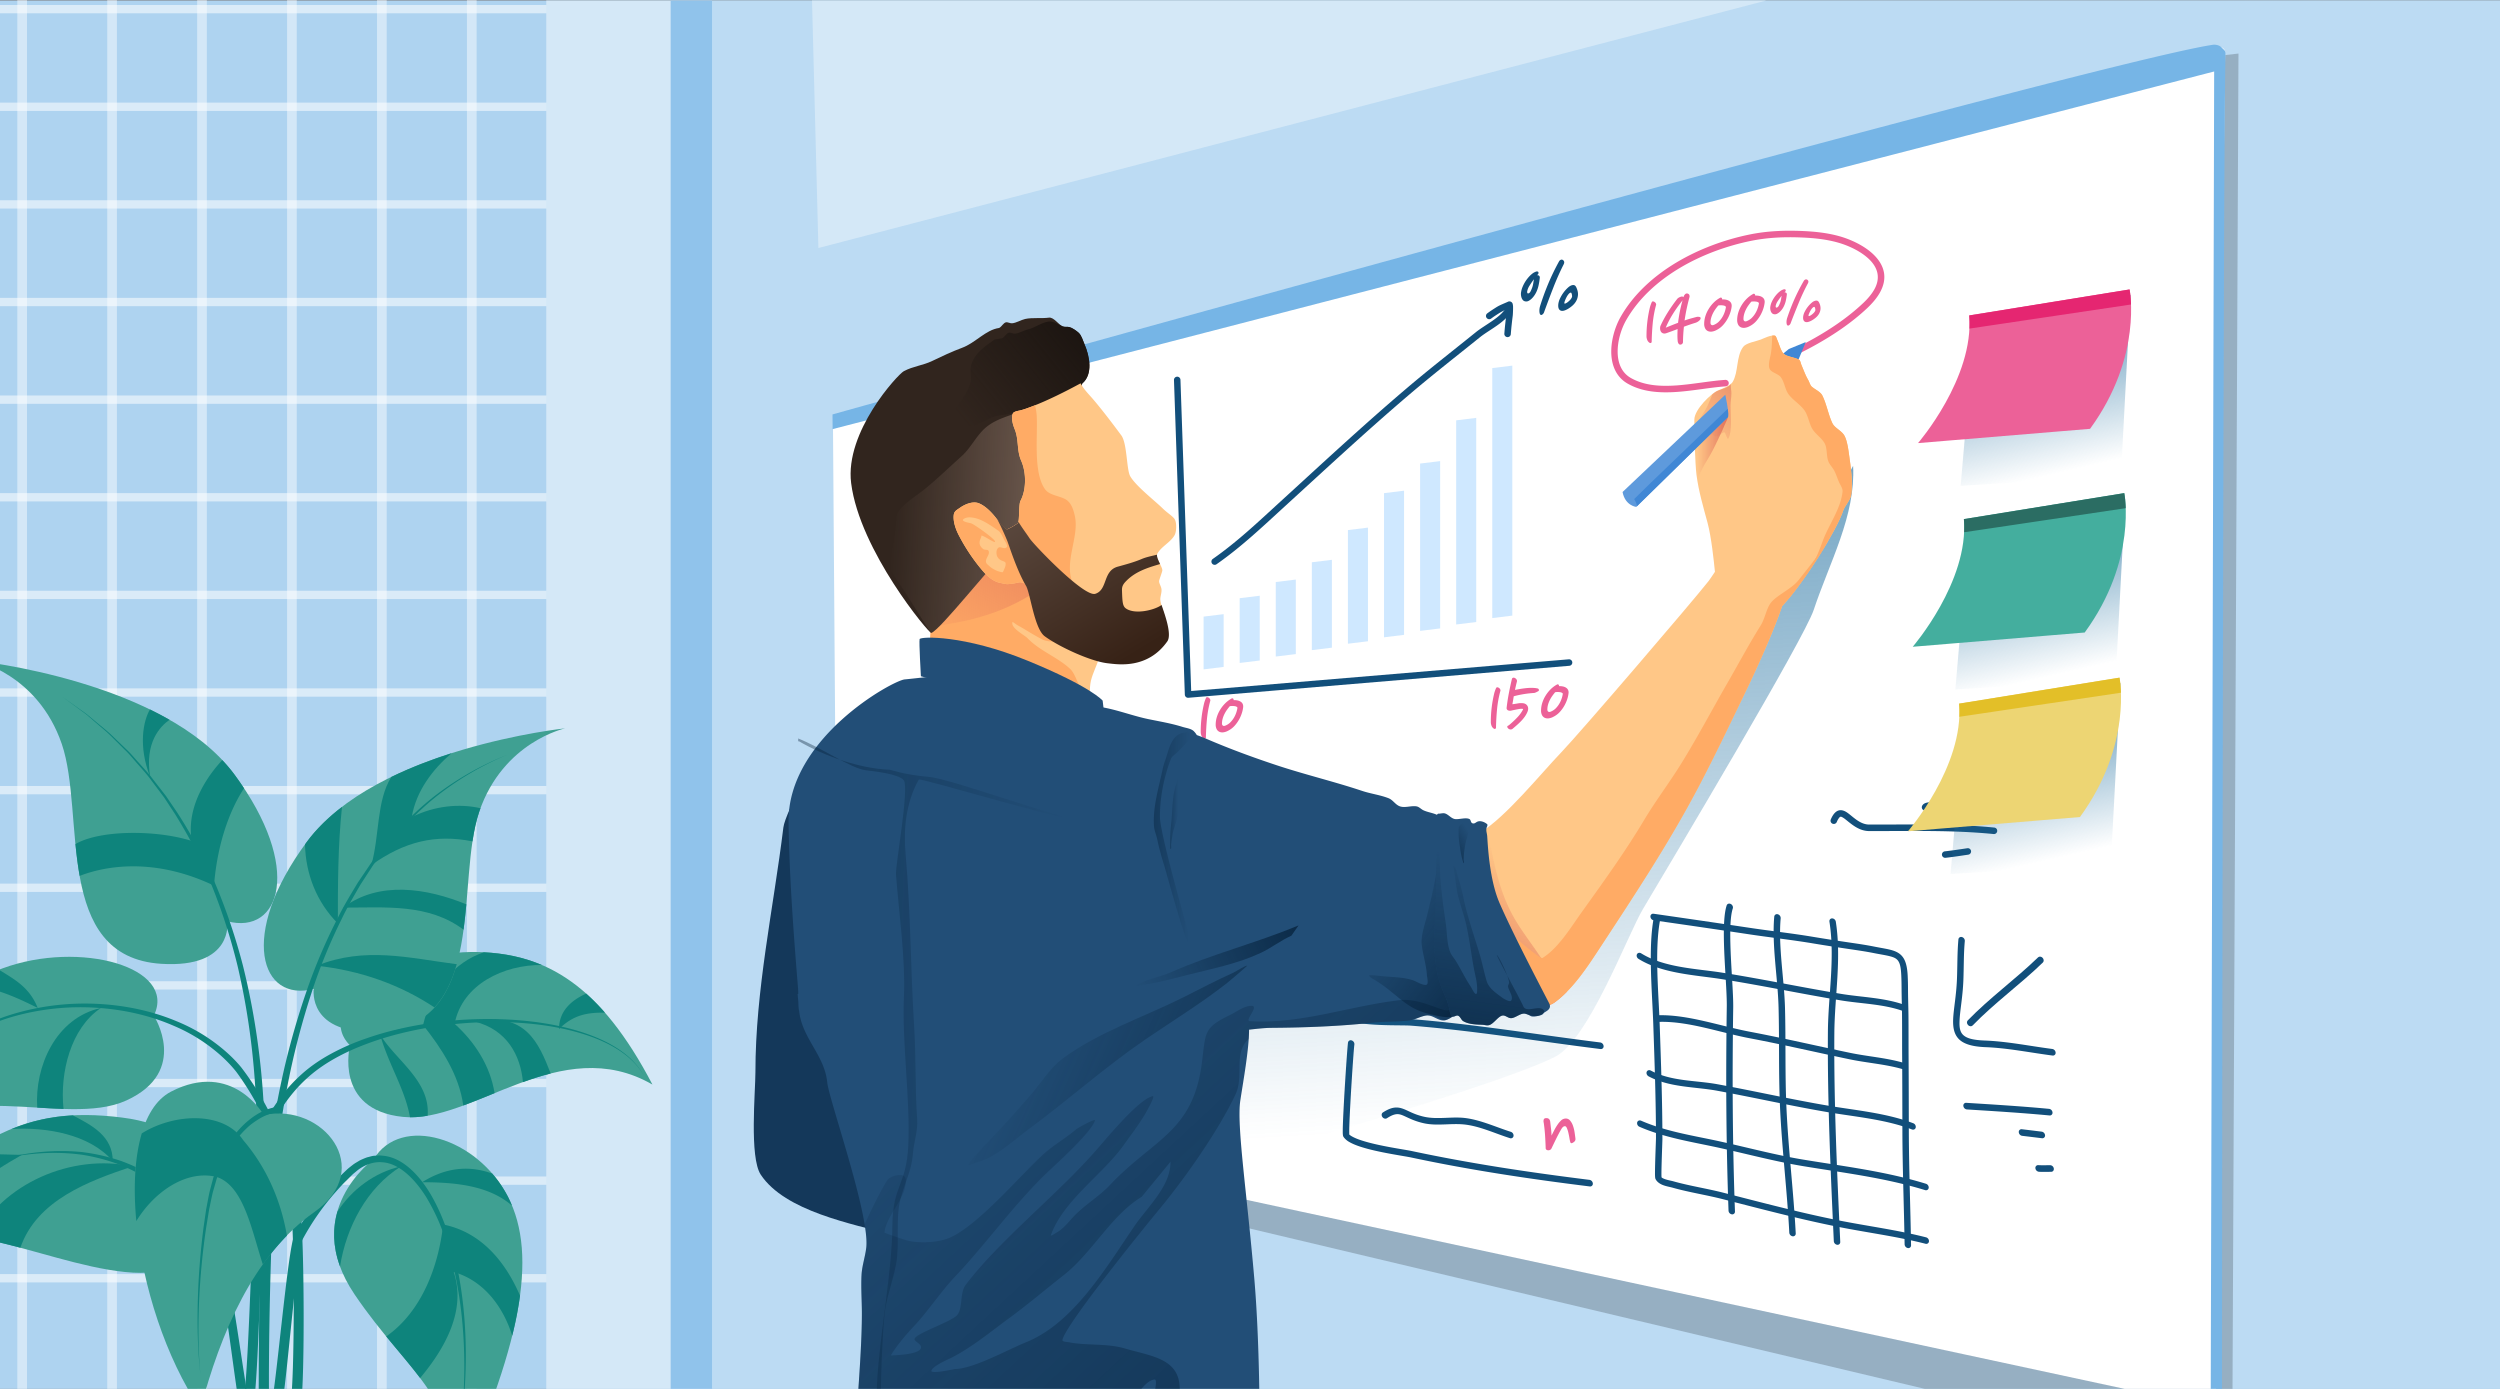 <svg id="Layer_1" data-name="Layer 1" xmlns="http://www.w3.org/2000/svg" xmlns:xlink="http://www.w3.org/1999/xlink" viewBox="0 0 4500 2500"><rect x="0" y="0" width="4500" height="2500" fill="#808080" stroke="none"/><defs><style>.cls-1{fill:none;}.cls-2{fill:#aed3f0;}.cls-13,.cls-3,.cls-4{fill:#fff;}.cls-3{fill-opacity:0.45;}.cls-4{fill-opacity:0.55;}.cls-5{clip-path:url(#clip-path);}.cls-6{fill:#bcdbf3;}.cls-7,.cls-8{fill:#d4e8f7;}.cls-12,.cls-13,.cls-14,.cls-15,.cls-17,.cls-19,.cls-20,.cls-21,.cls-22,.cls-23,.cls-24,.cls-25,.cls-26,.cls-27,.cls-28,.cls-29,.cls-30,.cls-31,.cls-32,.cls-33,.cls-34,.cls-35,.cls-36,.cls-37,.cls-38,.cls-39,.cls-40,.cls-41,.cls-42,.cls-43,.cls-44,.cls-45,.cls-46,.cls-47,.cls-48,.cls-49,.cls-50,.cls-51,.cls-7{fill-rule:evenodd;}.cls-9{fill:#3fa092;}.cls-10{fill:#0e847c;}.cls-11{fill:#90c3eb;}.cls-12{fill-opacity:0.2;}.cls-14,.cls-16{fill:#124f7b;}.cls-15{fill:#cfe8ff;}.cls-17,.cls-18{fill:#ec6198;}.cls-19{fill:#76b5e6;}.cls-20{fill:url(#linear-gradient);}.cls-21{fill:#edd573;}.cls-22{fill:#e3bf28;}.cls-23{fill:url(#linear-gradient-2);}.cls-24{fill:#44ae9e;}.cls-25{fill:#2b6d63;}.cls-26{fill:url(#linear-gradient-3);}.cls-27{fill:#e52671;}.cls-28{fill:url(#linear-gradient-4);}.cls-29{fill:#14385a;}.cls-30{fill:#4087d5;}.cls-31{fill:#ffc787;}.cls-32{fill:url(#linear-gradient-5);}.cls-33{fill:#ffab65;}.cls-34{fill:url(#linear-gradient-6);}.cls-35{fill:url(#linear-gradient-7);}.cls-36{fill:#5e9adc;}.cls-37{fill:url(#linear-gradient-8);}.cls-38{fill:#224e77;}.cls-39{fill:url(#linear-gradient-9);}.cls-40{fill:url(#linear-gradient-10);}.cls-41{fill:url(#linear-gradient-11);}.cls-42{fill:url(#linear-gradient-12);}.cls-43{fill:url(#linear-gradient-13);}.cls-44{fill:url(#linear-gradient-14);}.cls-45{fill:url(#linear-gradient-15);}.cls-46{fill:url(#linear-gradient-16);}.cls-47{fill:url(#linear-gradient-17);}.cls-48{fill:#31251e;}.cls-49{fill:url(#linear-gradient-18);}.cls-50{fill:url(#linear-gradient-19);}.cls-51{fill:url(#linear-gradient-20);}</style><clipPath id="clip-path"><rect class="cls-1" x="-1.44" y="0.96" width="4501.44" height="2500.15"/></clipPath><linearGradient id="linear-gradient" x1="1292.51" y1="1791.94" x2="1293.69" y2="1792.06" gradientTransform="matrix(-1.06, -323.75, -459.38, 71.82, 828232.16, 291300.31)" gradientUnits="userSpaceOnUse"><stop offset="0" stop-color="#2371a1" stop-opacity="0"/><stop offset="1" stop-color="#2371a1"/></linearGradient><linearGradient id="linear-gradient-2" x1="1292.67" y1="1791.94" x2="1293.85" y2="1792.06" gradientTransform="matrix(-1.06, -323.75, -459.38, 71.82, 828239.44, 291020.12)" xlink:href="#linear-gradient"/><linearGradient id="linear-gradient-3" x1="1292.84" y1="1791.93" x2="1294.03" y2="1792.06" gradientTransform="matrix(-1.06, -323.75, -459.38, 71.82, 828247.54, 290710.87)" xlink:href="#linear-gradient"/><linearGradient id="linear-gradient-4" x1="1290.47" y1="1790.38" x2="1291.66" y2="1790.28" gradientTransform="matrix(-375.44, -1503.82, -2174.8, 259.61, 4380824.3, 1477859.79)" xlink:href="#linear-gradient"/><linearGradient id="linear-gradient-5" x1="1290.28" y1="1784.53" x2="1291.47" y2="1784.53" gradientTransform="matrix(-133.94, 172.33, 172.33, 133.94, -131934.42, -459789.76)" gradientUnits="userSpaceOnUse"><stop offset="0" stop-color="#e1705a" stop-opacity="0"/><stop offset="1" stop-color="#e1705a"/></linearGradient><linearGradient id="linear-gradient-6" x1="1271.37" y1="1797.75" x2="1272.55" y2="1797.75" gradientTransform="matrix(50.19, 0, 0, -103.55, -60754.72, 186951.19)" xlink:href="#linear-gradient-5"/><linearGradient id="linear-gradient-7" x1="1288.77" y1="1798.01" x2="1289.96" y2="1798.01" gradientTransform="matrix(117.34, -100.14, -100.14, -117.34, 31879.68, 340818.84)" xlink:href="#linear-gradient-5"/><linearGradient id="linear-gradient-8" x1="1290.33" y1="1794.04" x2="1291.52" y2="1794.04" gradientTransform="matrix(158.77, -293.6, -293.6, -158.77, 323576.43, 664864.94)" xlink:href="#linear-gradient-5"/><linearGradient id="linear-gradient-9" x1="1291.01" y1="1789.65" x2="1292.19" y2="1789.65" gradientTransform="matrix(-1124.15, -42.06, -42.06, 1124.15, 1528458.95, -1955419.11)" gradientUnits="userSpaceOnUse"><stop offset="0" stop-color="#001930" stop-opacity="0"/><stop offset="1" stop-color="#001930"/></linearGradient><linearGradient id="linear-gradient-10" x1="1297.66" y1="1787.81" x2="1298.85" y2="1787.84" gradientTransform="matrix(-141.99, -9.58, -5.31, 255.95, 195887.25, -443640.69)" xlink:href="#linear-gradient-9"/><linearGradient id="linear-gradient-11" x1="1315.6" y1="1784.61" x2="1316.78" y2="1784.64" gradientTransform="matrix(-42.44, -4.04, -1.59, 108.09, 60792.2, -186117.26)" xlink:href="#linear-gradient-9"/><linearGradient id="linear-gradient-12" x1="1289.38" y1="1789.65" x2="1290.56" y2="1789.65" gradientTransform="matrix(1384.27, 1500.47, 1500.47, -1384.27, -4468557.05, 544415.11)" xlink:href="#linear-gradient-9"/><linearGradient id="linear-gradient-13" x1="1287.85" y1="1790.25" x2="1289.03" y2="1790.25" gradientTransform="matrix(547.95, 243.11, 243.11, -547.95, -1139085.59, 669712.19)" gradientUnits="userSpaceOnUse"><stop offset="0" stop-color="#001930" stop-opacity="0"/><stop offset="0.42" stop-color="#001930" stop-opacity="0.32"/><stop offset="1" stop-color="#001930"/></linearGradient><linearGradient id="linear-gradient-14" x1="1288.19" y1="1792.81" x2="1289.37" y2="1792.81" gradientTransform="matrix(369.26, -164.33, -164.33, -369.26, -179015.9, 875492.88)" xlink:href="#linear-gradient-9"/><linearGradient id="linear-gradient-15" x1="1286.15" y1="1790.02" x2="1287.33" y2="1790.02" gradientTransform="matrix(249.36, 193.99, 193.99, -249.36, -665451.05, 198471.08)" xlink:href="#linear-gradient-9"/><linearGradient id="linear-gradient-16" x1="1288.87" y1="1787.79" x2="1290.05" y2="1787.79" gradientTransform="matrix(-64.33, 481.01, 481.01, 64.33, -774322.56, -733419.38)" xlink:href="#linear-gradient-9"/><linearGradient id="linear-gradient-17" x1="1286.34" y1="1768.72" x2="1287.52" y2="1768.14" gradientTransform="matrix(-6.41, 106.32, 47.92, 14.22, -73873.31, -160426.08)" xlink:href="#linear-gradient-9"/><linearGradient id="linear-gradient-18" x1="1288.29" y1="1796.21" x2="1289.48" y2="1796.21" gradientTransform="matrix(172.7, -138.9, -138.9, -172.7, 28747.27, 489914.61)" gradientUnits="userSpaceOnUse"><stop offset="0" stop-color="#1c1511" stop-opacity="0"/><stop offset="1" stop-color="#1c1511"/></linearGradient><linearGradient id="linear-gradient-19" x1="1288.45" y1="1790.87" x2="1289.63" y2="1790.87" gradientTransform="matrix(766.11, 35.09, 35.09, -766.11, -1048324.56, 1327722.94)" gradientUnits="userSpaceOnUse"><stop offset="0" stop-color="#fcd7c2" stop-opacity="0"/><stop offset="1" stop-color="#fcd7c2"/></linearGradient><linearGradient id="linear-gradient-20" x1="1285.87" y1="1788.27" x2="1287.05" y2="1788.27" gradientTransform="matrix(158.43, 260.3, 260.3, -158.43, -667352.59, -50530.21)" gradientUnits="userSpaceOnUse"><stop offset="0" stop-color="#5e4c42"/><stop offset="1" stop-color="#372216"/></linearGradient></defs><g id="c49"><rect class="cls-2" x="-1.44" y="0.96" width="4501.44" height="2500.15"/><rect class="cls-3" x="840.49" y="-169.25" width="17.45" height="2691.69"/><rect class="cls-3" x="678.62" y="-169.25" width="17.45" height="2691.69"/><rect class="cls-3" x="516.75" y="-169.25" width="17.45" height="2691.69"/><rect class="cls-3" x="354.88" y="-169.25" width="17.45" height="2691.69"/><rect class="cls-3" x="193.02" y="-169.25" width="17.45" height="2691.69"/><rect class="cls-3" x="31.15" y="-169.25" width="17.45" height="2691.69"/><rect class="cls-4" x="-317.3" y="9" width="1352.68" height="14.94"/><rect class="cls-4" x="-317.3" y="184.72" width="1352.68" height="14.94"/><rect class="cls-4" x="-317.3" y="360.45" width="1352.68" height="14.94"/><rect class="cls-4" x="-317.3" y="536.17" width="1352.68" height="14.94"/><rect class="cls-4" x="-317.3" y="711.89" width="1352.68" height="14.94"/><rect class="cls-4" x="-317.3" y="887.61" width="1352.68" height="14.94"/><rect class="cls-4" x="-317.3" y="1063.34" width="1352.68" height="14.94"/><rect class="cls-4" x="-317.3" y="1239.06" width="1352.68" height="14.94"/><rect class="cls-4" x="-317.3" y="1414.78" width="1352.68" height="14.94"/><rect class="cls-4" x="-317.3" y="1590.51" width="1352.68" height="14.94"/><rect class="cls-4" x="-317.3" y="1766.23" width="1352.68" height="14.94"/><rect class="cls-4" x="-317.3" y="1941.95" width="1352.68" height="14.94"/><rect class="cls-4" x="-317.3" y="2117.68" width="1352.68" height="14.94"/><rect class="cls-4" x="-317.3" y="2293.4" width="1352.68" height="14.94"/><rect class="cls-1" x="-1.44" y="0.96" width="4501.44" height="2500.15"/><g class="cls-5"><rect class="cls-6" x="1281.7" y="-197.19" width="3477.54" height="2858.93"/><path class="cls-7" d="M1459.05-100.19l14.07,546.6L4369.06-309.71,3364.71-587Z"/><rect class="cls-8" x="983.27" y="-197.19" width="298.42" height="2858.93"/><path class="cls-9" d="M276.87,1828.26s65,100.14-49.07,152.41-317.86-54.81-444.24,89c31.6-199.93,106.26-284.44,221.16-326.67,139-51.09,314.84-2.06,272.15,85.23"/><path class="cls-10" d="M181.63,1814.32C100.29,1832.44,62.16,1919.69,67,1993.68c16.11,1,32,1.93,47.35,2.42-6.83-65.2,12.77-145.32,67.29-181.78"/><path class="cls-10" d="M67.9,1814.32c-14.75-37-41-51-69.75-68.77a333.91,333.91,0,0,0-57.52,28.54c42.73.26,87.33,20.2,127.27,40.23"/><path class="cls-10" d="M523,2526.24c7.56-45.08,7.06-291.29,1.93-337.62a557.7,557.7,0,0,0-33-136.42c-16.65-43.7-39.3-85.91-66.8-123.14-14.42-18.17-31.85-33.86-50.6-47.64a304.31,304.31,0,0,0-60.79-34.53c-42.9-18.84-89.42-29.27-136.29-32.66a444.93,444.93,0,0,0-140.19,12c-45.69,11.4-89.67,30.91-127.62,59.17a302.51,302.51,0,0,0-51.18,49,297.07,297.07,0,0,0-37,60.58,297.54,297.54,0,0,1,36.12-61.33,303.59,303.59,0,0,1,50.67-50.09c37.76-29.13,81.84-49.59,127.86-61.9A451.6,451.6,0,0,1,178,1807.11c47.65,2.65,95.22,12.45,139.56,31a314.66,314.66,0,0,1,63.26,34.56c19.67,14,38.12,30,53.58,48.82,29.53,38.62,52.87,80.68,70.87,125.47a572.39,572.39,0,0,1,36.17,139.57c6,48,7.58,294.35.23,343.3Z"/><path class="cls-9" d="M630,1881.74s-29.65,115.73,95.12,128.66,283.67-153.92,449.28-58.18c-93.71-179.3-191.4-235.42-313.73-238.56-148-3.81-299,99.07-230.67,168.08"/><path class="cls-10" d="M1006.21,1852.35c26.49-26.57,53-29.92,82.7-29.54a393.07,393.07,0,0,0-33.76-34.33c-26.41,11.89-48.94,31.1-48.94,63.87"/><path class="cls-10" d="M684,1861.85c15.85,55.62,44.86,98,54,149.25a176.46,176.46,0,0,0,31.75-2.84c5-63-58.12-100.27-85.73-146.41"/><path class="cls-10" d="M818.28,1842.83c13.79-71.21,88.85-106.47,157-105.83-32.94-14-67.55-21-104.37-22.88-54.26,18.12-94.59,67.63-109.41,130.94,32.68,41.24,64.91,89.53,72.42,144.9,18.34-6.74,37.12-14.5,56.31-22.3-7.84-49.73-36.31-92.83-72-124.83"/><path class="cls-10" d="M854.56,1838.88c57.67,14.46,82.38,60.39,86.77,108.9,16.43-5.9,33.07-11.27,49.91-15.51-21.77-55.61-45.25-111.62-136.68-93.39"/><path class="cls-10" d="M412.27,2308.93c-.1-45.68,4.47-90.3,12.67-134.72,8.34-44.25,20.76-88,39.39-129.25s43.82-80.07,77.75-110.58c16.84-15.3,35.92-28.08,55.77-38.66A411.68,411.68,0,0,1,659.68,1869c42.35-14.78,86.33-24,130.61-29.44a719,719,0,0,1,133.54-3.86c44.42,3,88.82,10.1,131,24.65,21,7.31,41.53,16.58,60,29.1s34.8,28.57,45,48.46c-10.56-19.71-27.18-35.4-45.66-47.46s-39.08-21-60.08-27.85c-42.15-13.7-86.39-20-130.53-22.15a713.27,713.27,0,0,0-132.35,6.17c-43.74,6.16-87,16.09-128.35,31.32s-81.08,35.52-112.77,65.21c-31.87,29.69-55.55,67.44-72.78,107.6s-28.67,83.05-36,126.4a713.19,713.19,0,0,0-10.06,131.17Z"/><path class="cls-9" d="M409.17,1658.24s12.47,84.79-118.75,76.63c-195-12.14-136-269.88-179.24-395.83S-43.46,1189.32-43.46,1189.32,296.75,1225,421.64,1393.7s82.37,289.87-12.47,264.54"/><path class="cls-10" d="M305.17,1295.66c-11.51-6.57-23.3-12.78-35.28-18.61-11.72,20-21.72,65.37.53,121.92-10.53-62.22,17.87-91.62,34.75-103.31"/><path class="cls-10" d="M135.81,1519.38c1.93,19.42,4.3,38.68,7.6,57.26,35.39-13.89,125.7-37.78,241.78,17.45,7.74-97.46,41-155.62,54.1-175.11-5.51-8.31-11.3-16.72-17.65-25.29a281.68,281.68,0,0,0-21.56-25.49c-20.94,22.38-66,79.3-54.95,145.5-66.62-20.94-167.43-19.28-209.32,5.68"/><path class="cls-10" d="M437.73,2526.15c9.36-47.92,15.18-295.6,19.3-344.73s5.69-98.7,5.19-148.12c-1-98.85-11.89-197.7-34.44-294a1068.77,1068.77,0,0,0-44.94-141.2c-18.24-46-41.27-89.94-67.29-132l-20.34-31-22.3-29.64c-7.17-10.12-15.5-19.26-23.62-28.61-8.31-9.16-15.81-19.09-24.89-27.52l-26.33-26.19c-8.94-8.55-18.66-16.26-27.95-24.43L156,1286.59c-4.84-3.84-9.93-7.37-14.89-11.09l-29.94-22L141.47,1275c5,3.63,10.17,7.09,15.09,10.87l14.31,11.88c9.44,8,19.3,15.61,28.41,24l26.81,25.85c9.25,8.32,16.94,18.15,25.42,27.21,8.29,9.25,16.81,18.32,24.18,28.36l22.9,29.44,21,30.87c26.83,41.88,50.75,85.79,69.86,131.82A1074.49,1074.49,0,0,1,437,1737c24.29,96.74,36.89,196.29,39.47,296q1.95,74.8-2.87,149.61c-3.41,49.87-8.39,297.61-17.27,347.33Z"/><path class="cls-9" d="M564.76,1779.92s-12.47,84.78,118.75,76.63c195-12.14,136-269.89,179.23-395.84S1017.39,1311,1017.39,1311s-340.21,35.65-465.1,204.38-82.38,289.89,12.47,264.55"/><path class="cls-10" d="M850.46,1514.47c2.93-19.53,6.77-37.72,12.29-53.76.69-2,1.45-3.93,2.18-5.89-38-8.85-83-4.42-123.79,16,7.84-47.16,38-86.34,71.76-115.12-35.79,11.42-73,25.51-108.55,42.8-27.1,43.44-20.91,105.71-36.05,158.84,59.53-42.67,115.79-56.15,182.16-42.87"/><path class="cls-10" d="M570.23,1738.28q118.13,13.15,211.89,75.13c19.07-20.77,31.53-47.62,40-77.82-85.74-11.06-164.81-32.24-251.86,2.69"/><path class="cls-10" d="M617.61,1633.71c76.91,0,153.76-7.53,216.78,39.71,2-15,3.61-30.32,5-45.65-71-28.93-156.79-43-221.78,5.94"/><path class="cls-10" d="M615.61,1452.42c-24.26,18.6-45.93,39.45-63.32,62.95-1.15,1.54-2.19,3.06-3.3,4.6,1.2,53.14,20.9,103.9,59.15,142.26,0-69.94.09-139.87,7.47-209.81"/><path class="cls-10" d="M466,2554.83c-1.07-48.84.76-295.28,3.95-343.62s8.26-96.41,15.13-144.28,15.58-95.47,26.34-142.61A1417,1417,0,0,1,551.48,1785a985.82,985.82,0,0,1,56.83-133.29c10.7-21.7,23.39-42.3,35.77-63l20.3-30c6.61-10.12,14.57-19.26,21.8-28.93,30.17-37.59,63.79-72.76,102.44-101.67a541.64,541.64,0,0,1,125.72-70,540.64,540.64,0,0,0-124.27,71.87c-38,29.39-70.83,64.91-100.16,102.7-7,9.73-14.76,18.92-21.16,29.06l-19.64,30.12c-12,20.78-24.21,41.4-34.46,63.1A978.31,978.31,0,0,0,560.45,1788,1401.71,1401.71,0,0,0,523,1926.92q-14.9,70.42-23.83,141.92C487.35,2164,481.81,2458.68,484.92,2554Z"/><path class="cls-9" d="M343.54,2179.75s41.07,126.51-118.47,109.86-336.64-128.37-485.91-28.55c201.4-213.89,301-271.92,480.38-249.49,165.87,20.73,152,139.11,124,168.18"/><path class="cls-10" d="M131.13,2007.68c-38.81,2.06-74.73,9.87-110.44,24.53,62.42-3.78,140.84,9.3,182.27,57.78,0-44.83-37.15-64.29-71.83-82.31"/><path class="cls-10" d="M39.45,2078.71c-32.48,0-74.39-4.47-106.86,3.5-56.55,40.33-117.8,98.51-193.44,178.85,51.06-34.14,105.36-43.5,161.1-40.4,15.4-68.81,85.15-111,139.2-141.95"/><path class="cls-10" d="M-44.81,2227.23c27,4.74,54.25,11.39,81.47,18.68,29.77-86,123.67-120.28,201.84-146.42C128,2075.74,4.38,2131.17-44.81,2227.23"/><path class="cls-10" d="M436.32,2557c-13.23-44.41-34.27-286.28-60.36-325.46-26.33-39.15-58.67-74.77-97.75-101.51a325.71,325.71,0,0,0-62.41-33.46,344.35,344.35,0,0,0-68.73-18.12c-47.19-6.35-95.58-3.09-142.35,7.23,46.39-11.85,94.88-16.81,143-11.95a350.67,350.67,0,0,1,70.6,16.16,334.09,334.09,0,0,1,65.18,32.23c41.12,26.19,75.71,61.81,104.17,101.27,28.33,39.84,51.13,281.22,66.92,328.42Z"/><path class="cls-9" d="M672.65,2086.57s-134,95.88-34.5,243.22,198,189,174.16,367.2c125.18-271.93,157.07-435.9,102-542.84s-192.72-148.38-241.69-67.58"/><path class="cls-10" d="M721.87,2099.5c-47.34,10.54-88.79,41.63-114.72,81.8-7.83,27.71-8.82,60.78,4.9,98.25,11.42-71,48-141.32,109.82-180.05"/><path class="cls-10" d="M886,2112.39c-38.68-13.92-80.75-12.9-126.24,15.63,60.34,0,120.62,6.12,161.85,42.12-2.24-5.45-4.63-10.81-7.3-16A213.35,213.35,0,0,0,886,2112.39"/><path class="cls-10" d="M797.69,2204.06c-8.27,74.68-38.23,156.6-102.46,201.51,22.24,27.14,43,51,61,74.86,45.24-53.85,83.23-122.33,60.46-190.82,53.81,15.41,88.9,62.1,105.31,114.68a676,676,0,0,0,14.06-72c-26.14-60.92-69.8-114.46-138.33-128.2"/><path class="cls-10" d="M834.54,2357.43c-3.56-36-9.5-71.94-19-107s-22.11-69.54-40.69-101.28c-9.52-15.7-20.54-30.74-34.33-43.48-13.66-12.58-30.77-23.36-50.62-25.31-2.45-.21-4.9-.5-7.35-.62l-7.39.56c-5,0-9.62,1.92-14.43,2.91a132.87,132.87,0,0,0-13.44,5.72c-4,2.57-8.44,4.79-12.18,7.73s-7.67,5.89-11,9l-9.93,9.46c-6.78,6.16-13.06,12.81-19.26,19.55A466.63,466.63,0,0,0,530,2223.2c-12,21.44-33.8,283.64-42.18,306.84H507c7.17-20.06,27.46-280,37.48-298.78a451,451,0,0,1,60.92-87c5.87-6.67,11.83-13.25,18.27-19.38l9.46-9.41c3.14-3.12,6.49-5.53,9.71-8.36,13.22-10.56,29.5-16.56,45.83-15,16.41,1.15,31.81,10.07,44.69,21.45s23.87,25.54,33.36,40.47A367,367,0,0,1,791,2201.63a495.67,495.67,0,0,1,17.68,50.69c10.16,34.43,16.83,69.9,21.16,105.65,8.59,71.52,7.52,144.2-1.08,215.89,10.17-71.49,12.85-144.28,5.79-216.43"/><path class="cls-9" d="M474.86,2007.07S418.58,1907.8,308,1964.84s-73.1,385,52.7,571.93c35.76-136.25,95.23-277.91,205.3-355.21s15.68-197.22-91.15-174.49"/><path class="cls-10" d="M437.54,2052c-34.47-51.86-123.7-48.59-182.37-11.86-12.56,42.46-15.43,97.71-9.8,157.81,33-54.07,91.22-92.84,144.78-79.41,48.29,16.13,62.43,93.91,83,157.76a435.11,435.11,0,0,1,43.34-52.2c-11.24-65-37.51-123.61-78.95-172.1"/><path class="cls-10" d="M498,2002.13c-9.54,1.3-20,5.3-29.08,10.38-9.09,5.4-18,11.4-25.57,19-15.63,14.71-27.83,32.94-37.62,52.28l-7,14.75L393,2113.9l-2.88,7.66-2.26,7.89-4.52,15.78c-2.68,10.62-4.61,21.43-6.95,32.14l-5.32,32.6a1308.35,1308.35,0,0,0-12.66,131.58c-1.82,44-1.88,88.28,2.3,132.24-5-43.88-5.7-88.17-4.66-132.32a1307.76,1307.76,0,0,1,10.33-132.15l4.75-32.84c2.18-10.88,3.94-21.86,6.46-32.68l4.31-16.12,2.16-8.07,2.78-7.88,5.59-15.77,6.9-15.28c9.71-20.11,22-39.3,38.26-55.16,16.31-15.67,35.63-28.81,59.58-32.86Z"/><rect class="cls-11" x="1207.18" y="-197.19" width="74.51" height="2858.93"/><path class="cls-12" d="M3900.36,110.76l128.9-14.37-11.31,2535L2085.76,2172.43l261-1234.32Z"/><path class="cls-13" d="M1499.33,760.55S3752.17,119.37,3986.14,83.28a21.3,21.3,0,0,1,13.44,2.21c3.75,2.13,5.88,5.33,5.81,8.69-4.84,190.12-16.59,2441.18-16.59,2441.18L1508.25,2001.44Z"/><path class="cls-14" d="M2113.16,684.16l19.54,566.18A5.85,5.85,0,0,0,2139,1256l686-57.58a5.86,5.86,0,0,0-1-11.67l-679.85,57.06-19.33-560a5.84,5.84,0,1,0-11.67.4Z"/><path class="cls-15" d="M2202.56,1105.47l-36.09,4.41v95l36.09-4.43Z"/><path class="cls-15" d="M2267.51,1072.32l-36.09,4.43v116.57l36.09-4.42Z"/><path class="cls-15" d="M2332.46,1043.2l-36.09,4.42v134.16l36.09-4.43Z"/><path class="cls-15" d="M2397.41,1007.67l-36.09,4.41v158.16l36.09-4.43Z"/><path class="cls-15" d="M2462.36,949.71l-36.09,4.41V1158.7l36.09-4.43Z"/><path class="cls-15" d="M2527.31,883.24l-36.09,4.43v259.49l36.09-4.43Z"/><path class="cls-15" d="M2592.26,830l-36.09,4.41v301.2l36.09-4.43Z"/><path class="cls-15" d="M2657.21,752.18l-36.09,4.42v367.47l36.09-4.43Z"/><path class="cls-15" d="M2722.16,658.12l-36.09,4.42v450l36.09-4.43Z"/><path class="cls-14" d="M2189.72,1015.67c44.49-31,83.37-68,123.36-104.59,74.29-67.88,148.15-136.57,224.79-201.8,41.18-35,83.87-68.27,126-102.2,9.42-7.6,22.88-15.19,34.58-23.89,8.45-6.29,16-13.17,20.88-20.88a5.85,5.85,0,1,0-9.86-6.29c-5.3,8.34-14.34,15.39-23.81,21.93-10.28,7.1-21.11,13.56-29.11,20-42.18,34-85,67.28-126.22,102.4-76.75,65.32-150.71,134.1-225.1,202.08-39.61,36.2-78.1,72.86-122.16,103.62a5.85,5.85,0,1,0,6.67,9.62Z"/><path class="cls-14" d="M2711.84,557c-.08,4.1-.33,8.4-.39,8.89-1.43,11.44-2.76,22.94-3.61,34.44a5.84,5.84,0,1,0,11.64.86c.83-11.3,2.15-22.6,3.56-33.84.09-.72.55-8.48.47-14a24.8,24.8,0,0,0-.79-6.71,6.08,6.08,0,0,0-4-3.87,5.8,5.8,0,0,0-4.3.31c-7.25,3.38-14.43,5.79-21.3,10.17-5.57,3.55-11,7-16.28,11a5.85,5.85,0,0,0,7,9.35c5-3.8,10.22-7.08,15.52-10.46A80.09,80.09,0,0,1,2711.84,557Z"/><path class="cls-16" d="M2814.33,476.41q-10,19.79-18.77,42.36t-16.47,43.89a8.55,8.55,0,0,1-3,3.6c-1.25.82-2.28,1-3.09.37a5.22,5.22,0,0,1-1.65-2.93,19,19,0,0,1-.44-4.07,26.25,26.25,0,0,1,.33-4.49,28.13,28.13,0,0,1,.85-3.94q6.35-20.36,14.62-40.24A420.68,420.68,0,0,1,2806,471a6.69,6.69,0,0,1,2.84-3.06,4.25,4.25,0,0,1,3.2-.5,5.45,5.45,0,0,1,3.21,3C2815.94,472,2815.63,474,2814.33,476.41ZM2837.68,518q3.18,7.28,2.65,13.19a26.54,26.54,0,0,1-3.21,10.69,31.24,31.24,0,0,1-6.76,8.29,54,54,0,0,1-8,5.81c-6.23,3.59-10.84,4.49-13.88,2.71S2804.3,553,2805,547a33.13,33.13,0,0,1,3.16-10,61.5,61.5,0,0,1,6.48-10.79,58,58,0,0,1,8.1-8.86q4.28-3.75,8.22-4.24a6,6,0,0,1,3.68.67Q2836.25,514.71,2837.68,518Zm-21.8,27.89c.07.66.69.78,1.84.38a15.6,15.6,0,0,0,4-2.32,32.72,32.72,0,0,0,4.5-4.07,16.9,16.9,0,0,0,3.36-5.16,5.66,5.66,0,0,0,.15-2,16.34,16.34,0,0,0-.36-2.68,11.79,11.79,0,0,0-.75-2.33c-.32-.69-.67-1-1.05-1-1.24,0-2.58.85-4,2.5a30.22,30.22,0,0,0-3.88,5.82,56,56,0,0,0-2.89,6.52C2816,543.62,2815.7,545.08,2815.88,545.87ZM2771.63,500a126.31,126.31,0,0,1-2,12.85,57.67,57.67,0,0,1-3.78,11.86,45.08,45.08,0,0,1-3.44,6.27,37.15,37.15,0,0,1-4.82,6,24.59,24.59,0,0,1-5.82,4.44,8.91,8.91,0,0,1-6.22,1.07,7.1,7.1,0,0,1-4.39-2.39,13.26,13.26,0,0,1-2.45-4.44,20.36,20.36,0,0,1-1-5.33,18.69,18.69,0,0,1,.39-5.29,39.62,39.62,0,0,1,2.73-9.12,63,63,0,0,1,11.56-18,45,45,0,0,1,7.57-6.68,29.83,29.83,0,0,1,4.44-2.16,4.72,4.72,0,0,1,3.91-.07,2.38,2.38,0,0,1,1,2.11,3.89,3.89,0,0,1-1.34,3l-1.22,1.36.75-.08a4,4,0,0,1,3.07,1.23A4.07,4.07,0,0,1,2771.63,500ZM2749,524.15a6.37,6.37,0,0,0,.08,2.82,1.42,1.42,0,0,0,1.68,1.2q2.63-.31,4.5-4.17a64.46,64.46,0,0,0,3.06-7.44,45.41,45.41,0,0,0,1.5-6.45q.53-3.28,1.21-7.41-4.14,5.55-7.73,11.24A28.29,28.29,0,0,0,2749,524.15Z"/><path class="cls-17" d="M3141.74,675.64C3217,651.22,3303.88,608.79,3361.65,554c8-7.63,15.81-16.44,21.45-26.11,16.22-27.83,8-51.07-9.85-68.85-16.65-16.61-42.13-28.22-62.45-33.88-21.58-6-43.63-8.36-65.92-9.33-32.7-1.42-64.23-.19-96.48,6.46-87.39,18-184.88,66.79-231.23,148.06-11.71,20.52-19.87,50.61-15.86,76.38,2.8,18.07,11.47,34.06,28.49,43.8,26.17,15,57.15,17.13,88.62,14.93,30.31-2.11,61.07-8.25,88.08-10a5.86,5.86,0,0,0-.71-11.69c-27,1.7-57.83,7.84-88.16,10-29.17,2-57.93.4-82.19-13.46-17.31-9.89-23.55-28-23.67-47.06-.12-20.17,6.55-41.59,15.36-57,44.75-78.47,139.17-125.06,223.54-142.46,31.34-6.46,62-7.62,93.72-6.23,21.42.93,42.64,3.15,63.37,8.92,18.66,5.19,42.14,15.69,57.45,30.94,14.12,14.09,20.84,32.47,8,54.52-5.08,8.73-12.14,16.63-19.39,23.51-56.61,53.71-141.79,95.14-215.56,119.07a5.88,5.88,0,0,0-3.73,7.36A5.74,5.74,0,0,0,3141.74,675.64Z"/><path class="cls-14" d="M2396.21,1603.28c-2.65,25.4,1.33,141.87,10.41,196,1.67,10,3.56,17.94,5.54,23a23.61,23.61,0,0,0,3.77,6.7,28.88,28.88,0,0,0,10.74,7.25c5.71,2.41,13.28,4.24,21.87,5.58,31.29,4.85,77.07,3.26,91,4.35,113.11,8.86,227.87,28,341.38,42.12a4.85,4.85,0,0,0,5.58-5.21,7.12,7.12,0,0,0-6-6.64c-113.69-14.13-228.62-33.29-341.91-42.18-13.8-1.07-59.12.55-90.12-4.25-7.43-1.15-14-2.65-18.92-4.72a14.64,14.64,0,0,1-5.48-3.4c-1.29-1.49-2.15-4.76-3.28-9.24-2.19-8.75-4.13-21.3-5.84-36-6.69-58-9.48-148.44-7.19-170.31a7.12,7.12,0,0,0-5.17-7.31A4.87,4.87,0,0,0,2396.21,1603.28Z"/><path class="cls-14" d="M2471.25,1794.17c19.61-8.32,64.65-5.1,86.52.78,4.74,1.26,9.11,3.42,13.54,5.33,5.31,2.3,10.71,4.3,16.66,4.88,12.65,1.22,37.93,2,49.45,0,4-.7,8-3.09,12.06-5.26,2.58-1.36,5.09-2.83,7.85-2.36,2,.34,2.45,1.9,3,3.35.65,1.61,1.23,3.28,1.92,4.88,2.39,5.49,5.83,10.11,13.62,11.4,4.52.75,8.56.07,12.46-.61,3.45-.6,6.72-1.58,10.51,1.2,2.81,2,6.33,1.6,7.9-1s.57-6.34-2.22-8.38c-6.2-4.53-11.66-4.83-17.22-4-3.58.5-7.19,1.72-11.39,1-2.09-.36-2.75-1.9-3.36-3.4s-1.21-3.22-1.87-4.78c-2.36-5.54-5.7-10.15-13.28-11.45-4.15-.7-8.21.31-12.11,2.15s-7.72,4.79-11.56,5.45c-10.83,1.9-34.64,1-46.55-.14-4.61-.45-8.8-2.11-12.93-3.9-5-2.15-10-4.52-15.31-5.95-23.66-6.35-72.31-9.4-93.51-.41-2.77,1.18-3.73,4.64-2.14,7.71S2468.48,1795.34,2471.25,1794.17Z"/><path class="cls-14" d="M2428.66,2042.08c0-2.28-.09-8.18.11-14.77,1.29-40.91,7.83-139.32,9.11-147a7.08,7.08,0,0,0-4.8-7.54,4.88,4.88,0,0,0-6.65,3.78c-1.45,8.77-9.68,133.64-9.47,161.2a38.25,38.25,0,0,0,.4,6.13,8,8,0,0,0,1.25,2.94,31.42,31.42,0,0,0,9.81,8.57c5.45,3.25,12.83,6.29,21.28,9,30.92,10,77.1,16.25,91,19.21,106.69,22.78,214.09,38.76,320.84,52a4.86,4.86,0,0,0,5.58-5.21,7.13,7.13,0,0,0-6-6.64c-106.41-13.23-213.47-29.15-319.82-51.86-13.69-2.92-59.23-9-89.75-18.88-7.36-2.38-13.77-4.93-18.52-7.77A21.78,21.78,0,0,1,2428.66,2042.08Z"/><path class="cls-14" d="M2496.41,2012.86c7.75-5,13.32-7.22,18.35-7.39,4.77-.17,8.93,1.57,13.88,3.82,8.19,3.74,18.11,8.92,33.82,12.47,25.2,5.71,51.54-.84,77.19,2.79,26.68,3.78,52.07,15.85,78.11,24.11a4.89,4.89,0,0,0,6.61-3.85,7.09,7.09,0,0,0-4.85-7.51c-26.7-8.49-52.75-20.7-80.1-24.58-25.34-3.58-51.33,3-76.22-2.62-14.56-3.29-23.74-8.16-31.34-11.62-6.88-3.14-12.68-5.17-19.3-4.94-6.36.22-13.58,2.6-23.37,8.91-2.51,1.63-2.92,5.27-.94,8.13S2493.9,2014.47,2496.41,2012.86Z"/><path class="cls-14" d="M3306.29,1479.47a28,28,0,0,1,4.59-7.93,3.67,3.67,0,0,1,2.16-1.45,5.47,5.47,0,0,1,2.94.84,39.71,39.71,0,0,1,5.92,4c10.56,8.3,24,21,42.95,21,75.2.16,148.75-2.07,223.73,5.34a5.85,5.85,0,0,0,1.15-11.65c-75.36-7.45-149.28-5.24-224.86-5.4-9.15,0-16.6-4-23-8.44-7.43-5.24-13.58-11.24-19-14.43-4.22-2.48-8.22-3.49-12-2.82-5,.9-10.52,5-15.34,16.28a5.85,5.85,0,1,0,10.74,4.63Z"/><path class="cls-14" d="M3469.83,1456.52a21.84,21.84,0,0,1,3.24-.76,82.82,82.82,0,0,1,13-.33c27.08,1,71.6,8.44,84.21,7.83a5.86,5.86,0,0,0-.55-11.7c-14.34.69-70.14-9.19-94.12-7.79-5.36.31-9.43,1.29-11.8,2.64a9.14,9.14,0,0,0-4.11,4.45,5.84,5.84,0,0,0,10.13,5.66Z"/><path class="cls-14" d="M3502,1544.06c13.72-1.54,27.29-3.66,40.94-5.68a5.85,5.85,0,0,0-1.7-11.58c-13.51,2-27,4.09-40.54,5.61a5.86,5.86,0,0,0,1.3,11.65Z"/><path class="cls-14" d="M3525.15,1690.92c-2.16,23.55-1.69,47.53-2.62,71.36-1.2,30.14-6.13,54.19-6.86,72.38-.64,16,2.2,28,11,36.41,8.26,7.86,22.72,12.89,47.24,13.82,40,1.51,80.45,9.88,120.6,15.09a4.85,4.85,0,0,0,5.62-5.16,7.14,7.14,0,0,0-6-6.68c-40.5-5.25-81.31-13.66-121.64-15.19-20-.75-32-3.62-38.74-10-6.22-5.92-7-14.58-6.54-25.89.74-18.18,5.66-42.24,6.86-72.38.94-23.62.43-47.41,2.59-70.76a7.11,7.11,0,0,0-5.23-7.25A4.86,4.86,0,0,0,3525.15,1690.92Z"/><path class="cls-14" d="M3550.71,1845.87c39.58-40.83,85.73-73.86,126.47-113.37,2.14-2.07,1.94-5.83-.44-8.39s-6-2.95-8.18-.89c-40.82,39.57-87,72.68-126.67,113.57-2.08,2.15-1.78,5.91.66,8.41S3548.64,1848,3550.71,1845.87Z"/><path class="cls-14" d="M3540.39,1997c49.1,3.09,99.45,6.16,148.73,10.83a4.86,4.86,0,0,0,5.4-5.4,7.11,7.11,0,0,0-6.16-6.49c-49.4-4.69-99.86-7.76-149.09-10.85a4.86,4.86,0,0,0-5.21,5.59A7.08,7.08,0,0,0,3540.39,1997Z"/><path class="cls-14" d="M3639.82,2044.48q17.83,2.12,35.7,4.35a4.87,4.87,0,0,0,5.58-5.22,7.16,7.16,0,0,0-6-6.63q-17.89-2.22-35.75-4.36a4.85,4.85,0,0,0-5.54,5.25A7.11,7.11,0,0,0,3639.82,2044.48Z"/><path class="cls-14" d="M3670.1,2109.19c7.49.43,14.63.17,22,.06,3.16,0,5.27-2.76,4.73-6.06a7.05,7.05,0,0,0-6.71-5.88c-7.11.11-14,.36-21.22-.06a4.87,4.87,0,0,0-5.16,5.64A7.12,7.12,0,0,0,3670.1,2109.19Z"/><path class="cls-14" d="M2990.74,2119.1c-.06-1.17-.15-3.41-.15-5.55,0-17.75,1.78-59.14,1.76-63.52-.09-68.31-2.52-136.73-4.88-205.38-1.95-56.53-9.29-132.77.35-186.87a7.08,7.08,0,0,0-4.7-7.6c-3.16-1.07-6.16.59-6.71,3.7-9.77,54.83-2.5,132-.53,189.3,2.36,68.53,4.78,136.81,4.88,205,0,4.39-1.79,45.77-1.77,63.51a72.08,72.08,0,0,0,.33,8.25,8.21,8.21,0,0,0,.93,2.86c2.43,4.49,7,7.9,12.6,10.15,6.07,2.46,13.33,3.62,17.65,4.84,30,8.47,60.43,13,90.53,20.69,68.9,17.61,138.09,36,207.24,49.77,52.33,10.45,105.4,17.17,157.57,30.51a4.84,4.84,0,0,0,6.3-4.3,7.12,7.12,0,0,0-5.23-7.26c-52.38-13.41-105.67-20.17-158.2-30.67-68.95-13.77-137.91-32.06-206.61-49.63-30-7.67-60.34-12.16-90.23-20.59-4-1.14-10.7-2.12-16.32-4.39C2993.68,2121.15,2991.84,2120.39,2990.74,2119.1Z"/><path class="cls-14" d="M2976.73,1656.6q87.69,12.48,175.51,25.72c37,5.5,73.81,9.55,110.78,15.74,23,3.85,45.89,7.36,68.89,10.73,13.49,2,27.1,4,40.59,6.69,11.87,2.36,21.38,3.75,28.93,5.67,6.07,1.55,10.68,3.22,13.92,6.77,4.67,5.11,6.27,13.36,6.94,27.61.37,7.92.5,15.72.54,23.58.07,15.4.63,30.9.8,46.33.29,25.76.08,51.46.25,77.21.28,44,.33,88,.42,132,.16,68.22,2.88,136.8,4,205.13a7.16,7.16,0,0,0,5.89,6.76,4.86,4.86,0,0,0,5.71-5.07c-1.08-68.28-3.8-136.81-4-205-.11-44-.15-88-.42-132.06-.17-25.76,0-51.48-.25-77.26-.18-15.41-.74-30.87-.81-46.26,0-8-.17-16-.55-24.08-.89-18.86-4.51-29.58-10.68-36.34-4-4.4-9.22-7.4-16-9.57-8.39-2.71-19.57-4.25-34.26-7.17-13.69-2.72-27.5-4.78-41.19-6.78-22.92-3.36-45.72-6.86-68.65-10.71-37-6.2-74-10.25-111-15.77q-87.81-13.1-175.6-25.73a4.87,4.87,0,0,0-5.69,5.1A7.16,7.16,0,0,0,2976.73,1656.6Z"/><path class="cls-14" d="M3293,1659.11c10.37,66.45-2.29,133.34-2.78,198.47-.93,124.77,4.88,250.76,10.63,376.46a7.13,7.13,0,0,0,6.06,6.59,4.86,4.86,0,0,0,5.53-5.26c-5.74-125.5-11.55-251.27-10.62-375.82.5-65.8,13.1-133.37,2.64-200.48a7.08,7.08,0,0,0-6.66-6C3294.6,1653.13,3292.45,1655.8,3293,1659.11Z"/><path class="cls-14" d="M3193.66,1650c-4.56,51.45,6.35,110.28,7.74,162.81,1.61,60-.1,119.6,2.63,179.74,3.4,75.25,12.82,151,16.7,226.24a7.13,7.13,0,0,0,6.1,6.56,4.85,4.85,0,0,0,5.48-5.31c-3.88-75.21-13.3-150.94-16.7-226.17-2.73-60.06-1-119.59-2.61-179.5-1.4-52.11-12.31-110.45-7.78-161.46a7.13,7.13,0,0,0-5.27-7.25A4.87,4.87,0,0,0,3193.66,1650Z"/><path class="cls-14" d="M3108,1629.77c-4.71,14.26-5.61,39.76-4.86,68.09,1.08,41.19,5.44,88.46,5.06,114.07-1.8,122.29-1.27,244,3.15,367.26a7.13,7.13,0,0,0,6,6.64,4.85,4.85,0,0,0,5.58-5.2c-4.42-123-5-244.56-3.14-366.65.39-25.72-4-73.2-5.08-114.57-.69-26.71-.11-50.81,4.33-64.27,1-2.94-.71-6.54-3.76-8S3109,1626.82,3108,1629.77Z"/><path class="cls-14" d="M2949.36,1726c42.9,26.73,103.3,29.12,149.31,36.37,72,11.36,143.66,26.52,215.59,38.44,35.54,5.89,76.59,6.43,111.78,19.25,3.14,1.15,6.2-.43,6.82-3.52a7.05,7.05,0,0,0-4.55-7.67c-35.9-13.09-77.76-13.84-114-19.85-72-11.91-143.68-27.09-215.67-38.44-44.52-7-103-8.68-144.48-34.54-2.92-1.81-6.35-1.06-7.67,1.69S2946.44,1724.17,2949.36,1726Z"/><path class="cls-14" d="M2986.89,1839.37c53.11-1.36,109.75,19.5,163.16,29.61,60,11.37,119.6,25.34,179.5,37.82,31.13,6.48,62.72,8.55,93.74,17.25a4.86,4.86,0,0,0,6.42-4.13,7.1,7.1,0,0,0-5.07-7.36c-31.28-8.78-63.16-10.91-94.56-17.46-60-12.49-119.66-26.48-179.71-37.86-54.21-10.26-111.69-31.2-165.58-29.81-3.14.08-5.23,2.82-4.65,6.11A7.07,7.07,0,0,0,2986.89,1839.37Z"/><path class="cls-14" d="M2967.57,1937.47c38.26,20.31,83.79,18.53,123.57,25.89,66.72,12.32,133.4,27.43,200.14,38.75,48.2,8.16,102.62,12.75,150.13,30.87,3.13,1.19,6.22-.32,6.9-3.4a7,7,0,0,0-4.45-7.73c-48.26-18.42-103.53-23.22-152.5-31.53-66.67-11.3-133.3-26.4-200-38.71-38.58-7.13-82.77-4.89-119.88-24.58-3-1.6-6.34-.56-7.43,2.33S2964.57,1935.88,2967.57,1937.47Z"/><path class="cls-14" d="M2951,2028.17c46.11,20.17,97.22,27.65,144.6,38.12,49.76,11,99.6,24.39,149.49,32.67,73.16,12.13,147.27,20.85,220,43.22a4.88,4.88,0,0,0,6.56-3.95,7.11,7.11,0,0,0-4.91-7.46c-73.26-22.54-147.9-31.37-221.58-43.59-49.67-8.24-99.31-21.61-148.86-32.55-46.6-10.3-96.89-17.51-142.24-37.36-3.1-1.35-6.28,0-7.12,3A7,7,0,0,0,2951,2028.17Z"/><path class="cls-18" d="M2166.07,1329a11.31,11.31,0,0,1-3.82-5.72,16.53,16.53,0,0,1-.94-4.69,219.2,219.2,0,0,1,6.36-53.81c.73-2.44,1.51-4.67,2.33-6.67s1.54-3.05,2.22-3.12a4.6,4.6,0,0,1,2.42.39,7,7,0,0,1,2.2,1.43,6.51,6.51,0,0,1,1.39,2,4.37,4.37,0,0,1,.42,2.15,198.82,198.82,0,0,0-6.18,33.65q-1.54,16.61-1.85,33a2.33,2.33,0,0,1-1.65,2.22,2.06,2.06,0,0,1-1.55-.07A11.82,11.82,0,0,1,2166.07,1329Zm71.63-56.29a51.73,51.73,0,0,1-2,9.75,62.41,62.41,0,0,1-13.2,23.68,39.26,39.26,0,0,1-11.81,9.11,24.36,24.36,0,0,1-8.36,2.9,13.39,13.39,0,0,1-7.16-.77,10.58,10.58,0,0,1-5-4.56,17.85,17.85,0,0,1-1.93-8.8,46.52,46.52,0,0,1,2.12-13.47,56.79,56.79,0,0,1,6-13.16,62.4,62.4,0,0,1,9-11.4,50.91,50.91,0,0,1,11.35-8.56,2.47,2.47,0,0,1,2.56-.21c.79.41,1.23,1.41,1.34,3,5.69-.09,10.06,1,13.06,3.13S2238,1268.65,2237.7,1272.74Zm-38.15,29.67a4.87,4.87,0,0,0,1.06,3.25,3.81,3.81,0,0,0,2.21,1.09,7.6,7.6,0,0,0,3-.69,27.54,27.54,0,0,0,6.37-3.67,20.9,20.9,0,0,0,2.3-2,43.88,43.88,0,0,0,8.31-11.65,51.1,51.1,0,0,0,4.58-14.44,2.19,2.19,0,0,0-1.17-1.89,8.16,8.16,0,0,0-3.27-1.22,30,30,0,0,0-4.48-.41,22.45,22.45,0,0,0-4.8.39c-1.81,2.11-3.58,4.4-5.31,6.84a55.63,55.63,0,0,0-4.54,7.69,46,46,0,0,0-3.12,8.28A32.65,32.65,0,0,0,2199.55,1302.41Z"/><path class="cls-18" d="M2722.27,1267.63c3.1-.36,6.32-.85,9.65-1.45a32.08,32.08,0,0,1,9.39-.41c3.81.46,6.52,2.12,8.16,5s1.64,6.32,0,10.45a45.8,45.8,0,0,1-4.77,8.64,66.76,66.76,0,0,1-6.64,8c-2.44,2.54-5,5-7.63,7.29s-5.2,4.53-7.67,6.61a5.53,5.53,0,0,1-4.86,1.15,6.5,6.5,0,0,1-3.6-2.2q-3-3.53,1.38-5a169.07,169.07,0,0,0,15.6-14.52,61.19,61.19,0,0,0,10.14-14.06c.28-.82-.28-1.26-1.7-1.33a27.75,27.75,0,0,0-5.38.45c-2.16.37-4.53.81-7.09,1.33s-4.85,1-6.84,1.47a9.38,9.38,0,0,1-2.5.29,8.76,8.76,0,0,1-2.92-.51,4.93,4.93,0,0,1-2.33-1.68,4.47,4.47,0,0,1-.73-3.2q1.55-13.47,4.16-26.93t5.31-24.7a3,3,0,0,1,1.74-2.22,3.92,3.92,0,0,1,2.55-.13,7.75,7.75,0,0,1,4,3,4.8,4.8,0,0,1,.77,3.86q-.95,3.49-1.81,7.29c-.58,2.54-1.15,5.14-1.68,7.78q9-1.89,16.9-2.88a102.35,102.35,0,0,1,14.29-.89c1.42.06,2.86.15,4.33.26a30,30,0,0,1,4.63.74,3,3,0,0,1,2.65,1.79,2.34,2.34,0,0,1-.57,3,46.92,46.92,0,0,1-4.88,2.5,18.76,18.76,0,0,1-2.28.85,188.64,188.64,0,0,0-37.28,6c-.43,2.63-.84,5.18-1.25,7.63S2722.66,1265.56,2722.27,1267.63Zm-34,43.51a11.19,11.19,0,0,1-3.83-5.7,16.91,16.91,0,0,1-.94-4.69,219.62,219.62,0,0,1,6.36-53.81c.74-2.45,1.51-4.67,2.33-6.67s1.56-3,2.22-3.13a4.76,4.76,0,0,1,2.43.4,6.6,6.6,0,0,1,2.19,1.43,6.68,6.68,0,0,1,1.41,2,4.58,4.58,0,0,1,.4,2.15,197.68,197.68,0,0,0-6.17,33.64q-1.56,16.61-1.86,33a2.32,2.32,0,0,1-1.65,2.22,2,2,0,0,1-1.55-.09A8.46,8.46,0,0,1,2688.3,1311.14Zm135.13-63.61a51.81,51.81,0,0,1-2,9.76,62.68,62.68,0,0,1-5,11.94,61.59,61.59,0,0,1-8.23,11.73,39.17,39.17,0,0,1-11.8,9.12,24.2,24.2,0,0,1-8.37,2.9,13.29,13.29,0,0,1-7.16-.78,10.42,10.42,0,0,1-5-4.55,18,18,0,0,1-1.94-8.8,46,46,0,0,1,2.13-13.46,55.42,55.42,0,0,1,6-13.16,62,62,0,0,1,9-11.41,51,51,0,0,1,11.36-8.56,2.48,2.48,0,0,1,2.55-.21c.79.42,1.24,1.4,1.33,3q8.55-.15,13.07,3.12T2823.43,1247.53Zm-38.16,29.69a5,5,0,0,0,1.07,3.24,3.89,3.89,0,0,0,2.21,1.1,8,8,0,0,0,3-.69,29.43,29.43,0,0,0,3.33-1.65,27.28,27.28,0,0,0,3-2,19.65,19.65,0,0,0,2.29-2,43.24,43.24,0,0,0,8.31-11.66,51.05,51.05,0,0,0,4.59-14.43,2.15,2.15,0,0,0-1.17-1.88,8.36,8.36,0,0,0-3.28-1.24,31.19,31.19,0,0,0-4.47-.4,24.5,24.5,0,0,0-4.8.38q-2.71,3.18-5.31,6.85a55.12,55.12,0,0,0-4.54,7.68,46.66,46.66,0,0,0-3.12,8.29A32.26,32.26,0,0,0,2785.27,1277.22Z"/><path class="cls-18" d="M2988.72,586.9a212.09,212.09,0,0,1,13.37-24.78,285.52,285.52,0,0,1,17.47-24.77,15,15,0,0,1,4.74-2.82c2.09-.86,3.83-1,5.2-.34a1.42,1.42,0,0,0,.46.35.76.76,0,0,1,.3.39c.14-.35.35-1,.65-1.93a11,11,0,0,1,2.58-3.58,4,4,0,0,1,3.38-1.15,5,5,0,0,1,3.68,2.19,6.53,6.53,0,0,1,.57,4.24q-2.74,9.91-4.95,20.2t-3.94,21.93q5.07-1.77,10.45-3.31c3.58-1,7.34-2,11.25-3.07a7.54,7.54,0,0,1,2.24-.25,16.74,16.74,0,0,1,2.44.21,3.86,3.86,0,0,1,1.92.8,1.78,1.78,0,0,1,.6,1.61q-.18,2.38-3,4.73a18.34,18.34,0,0,1-6,3.39q-5.37,1.63-10.61,3.41c-3.49,1.19-7,2.45-10.49,3.74q-.66,6.49-1.12,13.28c-.29,4.52-.47,9.27-.53,14.21a4.36,4.36,0,0,1-1.5,3.38,4.78,4.78,0,0,1-3.14,1.37,3.79,3.79,0,0,1-3.61-2.29,11.59,11.59,0,0,1-1.39-5.22c-.29-3.45-.39-6.87-.35-10.25s.14-6.8.31-10.31c-3.27,1.28-6.61,2.54-10,3.77s-6.7,2.43-10,3.59a9.3,9.3,0,0,1-6.2.38,7.16,7.16,0,0,1-3.78-3,10.57,10.57,0,0,1-1.51-4.87A15.12,15.12,0,0,1,2988.72,586.9Zm-20.23,29.64a11.19,11.19,0,0,1-3.83-5.71,17.1,17.1,0,0,1-.95-4.7,220.77,220.77,0,0,1,6.36-53.81c.75-2.44,1.52-4.67,2.33-6.67s1.56-3,2.22-3.12a5.13,5.13,0,0,1,2.44.39,6.89,6.89,0,0,1,2.19,1.44,6.55,6.55,0,0,1,1.4,2,4.5,4.5,0,0,1,.4,2.15,199.07,199.07,0,0,0-6.17,33.66q-1.56,16.6-1.85,33a2.29,2.29,0,0,1-1.66,2.2,2.07,2.07,0,0,1-1.55-.07A10.75,10.75,0,0,1,2968.49,616.54ZM3117,551.38a50.33,50.33,0,0,1-2,9.75,62.62,62.62,0,0,1-13.19,23.67,39.34,39.34,0,0,1-11.81,9.12,24.27,24.27,0,0,1-8.35,2.91,13.55,13.55,0,0,1-7.18-.78,10.44,10.44,0,0,1-5-4.57,17.73,17.73,0,0,1-1.93-8.79,46.84,46.84,0,0,1,2.11-13.47,56.34,56.34,0,0,1,6-13.15,61.23,61.23,0,0,1,9-11.4,50.17,50.17,0,0,1,11.35-8.56,2.48,2.48,0,0,1,2.56-.22c.79.42,1.23,1.4,1.33,3q8.57-.15,13.06,3.13T3117,551.38Zm59.36-6.86a50.87,50.87,0,0,1-2,9.76A62.78,62.78,0,0,1,3161.21,578a39.34,39.34,0,0,1-11.81,9.12A24.22,24.22,0,0,1,3141,590a13.43,13.43,0,0,1-7.17-.77,10.51,10.51,0,0,1-5-4.56,18,18,0,0,1-1.94-8.8,47.14,47.14,0,0,1,2.12-13.46,56.23,56.23,0,0,1,6-13.16,61.21,61.21,0,0,1,9-11.41,50.42,50.42,0,0,1,11.35-8.55A2.48,2.48,0,0,1,3158,529q1.18.63,1.32,3,8.57-.15,13.07,3.13T3176.4,544.52Zm-147.71-4.18a7.87,7.87,0,0,1-.93,1.37c-.36.44-.67.83-.92,1.2a246.57,246.57,0,0,0-16,22.82,174.52,174.52,0,0,0-12.49,24.11l10.78-4.36q5.51-2.24,11.44-4.43A252.3,252.3,0,0,1,3028.69,540.34ZM3254,510.47a377.76,377.76,0,0,0-16.57,35.36q-7.73,18.82-14.54,36.64a7.28,7.28,0,0,1-2.62,3c-1.1.69-2,.79-2.73.31a4.32,4.32,0,0,1-1.46-2.45,16.12,16.12,0,0,1-.39-3.4,21.6,21.6,0,0,1,.3-3.74,23.58,23.58,0,0,1,.74-3.29q5.61-17,12.91-33.59a342.39,342.39,0,0,1,17-33.38,5.79,5.79,0,0,1,2.5-2.56A3.92,3.92,0,0,1,3252,503a4.71,4.71,0,0,1,2.84,2.54Q3255.71,507.41,3254,510.47ZM3078.9,581.05a5,5,0,0,0,1,3.25,3.91,3.91,0,0,0,2.22,1.1,8,8,0,0,0,3-.69,28.6,28.6,0,0,0,3.33-1.65,25.84,25.84,0,0,0,3-2,19.1,19.1,0,0,0,2.31-2,43.44,43.44,0,0,0,8.3-11.65,50.41,50.41,0,0,0,4.58-14.43,2.13,2.13,0,0,0-1.16-1.88,8.22,8.22,0,0,0-3.27-1.22,28.82,28.82,0,0,0-4.49-.42,24.5,24.5,0,0,0-4.8.38q-2.72,3.19-5.3,6.86a56,56,0,0,0-4.55,7.68,47.31,47.31,0,0,0-3.11,8.28A31.87,31.87,0,0,0,3078.9,581.05Zm195.7-35.89a21.66,21.66,0,0,1,2.34,11,21.19,21.19,0,0,1-2.83,8.92,26.41,26.41,0,0,1-6,6.93,48,48,0,0,1-7,4.84q-8.25,4.5-12.26,2.27c-2.67-1.5-3.71-4.74-3.1-9.76a26.87,26.87,0,0,1,2.79-8.32,52,52,0,0,1,5.72-9,50.94,50.94,0,0,1,7.15-7.4,14.28,14.28,0,0,1,7.26-3.53,5.46,5.46,0,0,1,3.25.56A7.34,7.34,0,0,1,3274.6,545.16Zm-136.35,29.05a5,5,0,0,0,1.06,3.25,3.93,3.93,0,0,0,2.22,1.09,7.78,7.78,0,0,0,3-.69,28,28,0,0,0,3.34-1.65,25.31,25.31,0,0,0,3-2,19.65,19.65,0,0,0,2.29-2,43.27,43.27,0,0,0,8.32-11.66,50.31,50.31,0,0,0,4.58-14.43,2.13,2.13,0,0,0-1.17-1.88,8,8,0,0,0-3.26-1.22,30.09,30.09,0,0,0-4.49-.42,23.76,23.76,0,0,0-4.8.39c-1.81,2.11-3.57,4.4-5.3,6.84a57.44,57.44,0,0,0-4.55,7.7,46.62,46.62,0,0,0-3.11,8.27A32.26,32.26,0,0,0,3138.25,574.21Zm117.11-5.76c.06.55.61.65,1.62.32a14.2,14.2,0,0,0,3.51-1.94,28.19,28.19,0,0,0,4-3.4,14,14,0,0,0,3-4.3,4.46,4.46,0,0,0,.13-1.7,13.28,13.28,0,0,0-.32-2.24,9,9,0,0,0-.66-1.94c-.28-.58-.59-.85-.92-.82-1.1,0-2.28.71-3.54,2.09a25,25,0,0,0-3.42,4.86,46.31,46.31,0,0,0-2.56,5.44A7.4,7.4,0,0,0,3255.36,568.45Zm-39.06-38.29a99.78,99.78,0,0,1-1.74,10.72,46.67,46.67,0,0,1-3.33,9.9,37.9,37.9,0,0,1-3,5.24,31.52,31.52,0,0,1-4.25,5,21.52,21.52,0,0,1-5.15,3.71,8.17,8.17,0,0,1-5.48.89,6.36,6.36,0,0,1-3.88-2,10.84,10.84,0,0,1-2.16-3.71,16.36,16.36,0,0,1-.89-4.45,15.24,15.24,0,0,1,.35-4.42,31.54,31.54,0,0,1,2.41-7.61,52.65,52.65,0,0,1,4.38-7.84,53.46,53.46,0,0,1,5.83-7.16,39.1,39.1,0,0,1,6.68-5.57,26.71,26.71,0,0,1,3.92-1.8,4.35,4.35,0,0,1,3.45-.06,1.92,1.92,0,0,1,.85,1.76,3.15,3.15,0,0,1-1.18,2.49l-1.07,1.13.66-.07a3.64,3.64,0,0,1,2.71,1A3.3,3.3,0,0,1,3216.3,530.16Zm-20,20.16a5,5,0,0,0,.07,2.35,1.25,1.25,0,0,0,1.48,1q2.32-.27,4-3.49a52.14,52.14,0,0,0,2.71-6.21,36.73,36.73,0,0,0,1.32-5.38c.31-1.83.66-3.89,1.07-6.19q-3.66,4.64-6.82,9.39A22.72,22.72,0,0,0,3196.31,550.32Z"/><path class="cls-18" d="M2790.4,2019.21q.3,2.49.64,5.57c.21,2,.46,4.16.73,6.32s.48,4.35.64,6.58.25,4.35.32,6.37c1.55-3.1,3.24-6.39,5-9.85a94.44,94.44,0,0,1,5.77-9.68,45.2,45.2,0,0,1,6.35-7.56,12.14,12.14,0,0,1,6.92-3.49,9.91,9.91,0,0,1,8.89,3,27.47,27.47,0,0,1,5.51,9.39,63.51,63.51,0,0,1,3.06,12.2q1,6.47,1.57,11.45.63,4.47-4.51,7.26c-1.62,1-2.78,1.22-3.52.74a2.33,2.33,0,0,1-1.19-1.55,50.54,50.54,0,0,1-1.51-6.9q-.84-5-2-10.05a45.63,45.63,0,0,0-2.85-8.77q-1.68-3.68-4.2-3c-2,.34-3.88,2.08-5.66,5.2q-2.27,3.81-4.69,8.38t-4.75,9.31q-2.34,4.74-4.6,9.46t-4.21,8.66a7.69,7.69,0,0,1-3,1.95,5.83,5.83,0,0,1-3.55.15,4.13,4.13,0,0,1-2.51-1.39,3.07,3.07,0,0,1-.82-2.27q-.43-13.08-1.17-23.79t-2.31-21.8a10.64,10.64,0,0,1,.07-6.16c.62-1.59,2.29-2.37,5-2.35C2787.68,2012.78,2789.85,2015,2790.4,2019.21Z"/><path class="cls-19" d="M1498.7,772.41l-.19-26.45S3748.31,116.82,3982.27,80.73a21.24,21.24,0,0,1,13.42,2.21c3.77,2.12,5.9,5.32,5.83,8.68l-.85,33.1Z"/><path class="cls-19" d="M3980.79,86l5.95-.92a21.29,21.29,0,0,1,13.42,2.21c3.75,2.13,5.9,5.33,5.81,8.69-4.82,190.12-6.39,2439.42-6.39,2439.42l-20.33-4.46L3985.58,94C3985.66,91,3983.91,88.06,3980.79,86Z"/><path class="cls-20" d="M3816.69,1229.72l-17.23,325.79-288.41,17.68,26.08-304.65Z"/><path class="cls-21" d="M3526.41,1266.54l288.66-46.77s24.4,119.79-71.16,250.88l-309.62,25.69S3535.73,1378.93,3526.41,1266.54Z"/><path class="cls-22" d="M3526.81,1290.22a180,180,0,0,0-.4-23.68l288.66-46.77s2,9.9,2.6,27.11Z"/><path class="cls-23" d="M3825.29,897.56l-17.23,325.79L3519.65,1241l26.08-304.66Z"/><path class="cls-24" d="M3535,934.39l288.66-46.77s24.4,119.79-71.16,250.88l-309.62,25.69S3544.34,1046.78,3535,934.39Z"/><path class="cls-25" d="M3535.41,958.06a179.79,179.79,0,0,0-.4-23.67l288.66-46.77s2,9.89,2.6,27.1Z"/><path class="cls-26" d="M3834.87,531l-17.24,325.79-288.4,17.69,26.08-304.65Z"/><path class="cls-17" d="M3544.58,567.79,3833.24,521s24.4,119.79-71.15,250.88l-309.63,25.69S3553.91,680.18,3544.58,567.79Z"/><path class="cls-27" d="M3545,591.47a179.91,179.91,0,0,0-.4-23.68L3833.24,521s2,9.89,2.61,27.1Z"/><path class="cls-28" d="M3335.59,838.49c4.79,89.82-42.38,173.31-70.87,259.21-17.21,51.93-248.13,438.8-307.44,538.61-27.52,46.28-97.93,235.84-158.19,266-124.62,62.44-712.51,225.18-712.51,225.18s-269.68-61.16-336.66-63.19c-5.05-.16,45.07-65.26,44.59-67.54-8.61-40.68,4.89-81.22-1.09-121.88-3.82-26.09-5.34-204.59,10.64-211.75,4-1.77,24.74,35.37,25.2,41.41,3.41,45.09,208-129.48,275-110.85,52.11,14.51-58.23,47.46-10.18,91.34,24.54,22.43,489.42,47.46,489.42,47.46s90.27-85,106.13-97.08c83.71-63.6,436.86-572,436.86-572s140.63-104.84,159.68-132.72"/><path class="cls-29" d="M1495.91,1319.26c-17.39,25.53-82.32,141.46-85.86,170.29-18,146.58-50.35,292.58-50.29,440.31,0,34.72-11.08,153.27,9.55,184.48,43.78,66.18,164.78,88.46,236,108.24,72.79,20.23,146.82,39.58,221.32,52.33"/><path class="cls-30" d="M3203.34,641.7l16.49-13.45,30.57-12.55-16.93,40.76Z"/><path class="cls-31" d="M3086.89,1029.25c-1.92-19.32-6.45-62.6-13.2-87.82-7.69-28.62-16.17-57.14-20-86.61-2.57-20-4-79.45-3.89-99.55.18-18.47,30.5-47.34,42.74-52.46,6.45-2.7,22.22-8.63,26.17-15.21,10.85-18.09,6-45.57,18.93-63.15,5.4-7.37,23.52-10,31.8-13.26,6.59-2.62,17.62-8.31,25-7.11,2.63.43,3.73,5.94,4.76,8,3.29,6.78,6.54,21.85,13.11,26,7.25,4.6,18,5,25.94,9.44,2.59,1.44,3.07,6.56,4.15,9,3.95,9,7.25,19,12.31,27.43,2.17,3.62,3.36,9.33,6.56,12.15,5.54,4.89,15.49,8.93,18.92,15.82,7.74,15.59,10.51,33.65,17.87,49.47,4.49,9.68,17.6,13.73,22.52,24,5.17,10.79,6.8,26.89,8.47,38.6,3.13,22.12,6.06,44.84,2.95,67.26-1.22,8.69-11.58,19.64-14.33,28-11.73,35.66-70.08,128.6-110,172-.23.74-.48,1.52-.78,2.34-13.5,40-43.17,106.53-61.55,144.63-29.54,61.15-58.69,122.72-90.42,182.69-51.76,97.73-113.31,190.88-173.78,283.07-22.54,34.4-49.4,76.18-83.29,100.56-6.77,4.86-35.74,16-44.32,13.15-13.52-4.48-9.4-29.31-13.48-39.73-14.85-38-25.83-77.66-41.37-115.25-14.18-34.3-22.76-74.26-31.48-110.38-2.79-11.61-11.83-29.74-10.64-41.56l8.83-12.94c44.94-27,108.92-106.25,144.95-143.73,33.09-34.44,237.21-272.55,264.87-307.92C3077.63,1043.23,3081.86,1036.73,3086.89,1029.25Z"/><path class="cls-32" d="M2676.23,1490.74c.48,14,6,27.84,8.72,41.38,8,39.51,17.93,78,37.06,113.84,14.21,26.65,34.07,51.16,50.59,76.38,12.91,19.71,28.24,37,42.19,55.88a85.19,85.19,0,0,0,6,6.54,181.22,181.22,0,0,1-22.93,19.92c-6.77,4.86-35.74,16-44.32,13.15-13.52-4.48-9.4-29.31-13.48-39.73-14.85-38-25.83-77.66-41.37-115.25-14.18-34.3-22.76-74.26-31.48-110.38-2.79-11.61-11.83-29.74-10.64-41.56l8.83-12.94Q2670.63,1494.8,2676.23,1490.74Z"/><path class="cls-33" d="M3190.09,604.06a15.56,15.56,0,0,1,4.37,0c2.63.43,3.73,5.94,4.76,8,3.29,6.78,6.54,21.85,13.11,26,7.25,4.6,18,5,25.94,9.44,2.59,1.44,3.07,6.56,4.15,9,3.95,9,7.25,19,12.31,27.43,2.17,3.62,3.36,9.33,6.56,12.15,5.54,4.89,15.49,8.93,18.92,15.82,7.74,15.59,10.51,33.65,17.87,49.47,4.49,9.68,17.6,13.73,22.52,24,5.17,10.79,6.8,26.89,8.47,38.6,3.13,22.12,6.06,44.84,2.95,67.26-1.22,8.69-11.58,19.64-14.33,28-10.89,33-61.84,115.38-101,161.81,6.45-12.26,18.88-23.78,25.63-34.19,4.67-7.21,5.12-15.33,11.87-21.55,12.89-11.84,21.44-37.48,27.48-53.43,10.57-28,31.74-56.2,34.87-86.72.62-5.9-3.43-11.15-5.78-16.18-3.44-7.27-5.47-15.05-9.34-22.19-3.09-5.69-8-10.21-10.37-16.29-4-10.24-1.53-24.52-7.41-33.77-6.43-10.11-17.75-16.56-23-27.48-4.73-9.89-6.82-23.2-13.43-31.71-8-10.27-19.08-16.81-27.16-26.94-7.25-9.14-7.66-22.55-14.76-31.82-4.75-6.24-17.64-8.29-20.22-15.44-2.75-7.54,1-18.49,2.33-25.85C3189.38,626.59,3189.45,615.19,3190.09,604.06Z"/><path class="cls-34" d="M3050.88,809.11c1.1-1.83,2.22-3.65,3.34-5.46,6.48-10.33,13.41-20.33,20.27-30.39,3.76-5.49,6.75-11.5,10.6-16.91l17.32-15.94a70,70,0,0,1,5.79,7.07c.45.6,2.08,1.68,2,2.57-.25,3.34-2.47,7.42-3.8,10.4-2.49,5.59-4.8,11.28-7.41,16.79-7.53,15.9-14.9,32.42-24,47.52-4.08,6.72-8.29,13.65-11.76,20.7-2.91,5.87-5.7,11.72-8.33,17.69-.44-2.78-.83-5.55-1.19-8.33C3052.53,845.5,3051.54,827.6,3050.88,809.11Z"/><path class="cls-35" d="M3115.7,691c-.85,5.75.8,11.09.8,16.72,0,7.81-1.44,14.46-1.46,22.95-.05,14.65,3.29,47.74-4.35,59-1.67,2.47-4.87-12.57-7.53-11.58-3.11,1.17-8.17,5.19-11.14,6.78-5.67,3-16.29-7.65-20.69-9.95-4.64-2.43-15-6.2-14.41-12.68.69-8.21,9.47-18.52,13.36-25.45,5-8.82,8.17-18.38,12.22-27.56l1-.77.11-.07.23-.19.14-.1.23-.17.16-.11.23-.16.13-.11.23-.16.14-.11.23-.15.14-.1.2-.15.18-.13.19-.12.18-.13.16-.12.21-.12.16-.12.18-.12.18-.12.16-.11.21-.12.18-.12,0,0,.29-.19.32-.2.3-.18,0,0,.28-.17,0,0,.28-.16h0l.28-.16h0l.27-.16,0,0,.27-.14.05,0,.25-.14h0l.25-.13,0,0,.25-.13,0,0,.23-.12.14-.07.16-.07.14-.07.13-.07.05,0,.09,0,.07,0,.09,0,0,0,.09,0,0,0,.14-.06.14-.05.59-.25.21-.08.39-.17,1.14-.46.48-.2h0l.75-.32.69-.27.09,0,.09,0,.18-.08.35-.14.2-.08.16-.07.32-.14.07,0,.67-.28.09,0,.11,0,.12-.05.13-.06.21-.09.11,0h.05l.41-.19.39-.17.09,0,.14,0,.18-.08.09,0,.07,0,.12-.05.11,0,.14-.06.14-.06.06,0,.05,0,.23-.09.14-.06,0,0,.43-.19h0l.13-.06.23-.11.07,0,.07,0,.11-.06.16-.07.12-.05.09,0,.11,0,.1,0,.16-.07.13-.07.07,0,0,0,.23-.12.13-.06h.05l.41-.21.05,0,.16-.07.18-.1.07,0,.09,0,.12-.06.13-.07.12-.06.11-.06.09,0,.09,0,.16-.09.16-.07.1,0,.25-.14.14-.07.25-.13.16-.08.39-.21h0l.78-.42h0c.41-.22.8-.43,1.16-.65h0l1.12-.67h0a37.86,37.86,0,0,0,4-2.66h0Z"/><path class="cls-33" d="M3290.24,974.61c-23.62,40.48-56.91,88.86-82.58,116.78-.23.74-.48,1.52-.78,2.34-13.5,40-43.17,106.53-61.55,144.63-29.54,61.15-58.69,122.72-90.42,182.69-51.76,97.73-113.31,190.88-173.78,283.07-22.54,34.4-49.4,76.18-83.29,100.56-6.77,4.86-35.74,16-44.32,13.15-13.52-4.48-9.4-29.31-13.48-39.73-14.39-36.85-25.14-75.25-40-111.83a2.41,2.41,0,0,1,.69-.8c5.62-3.67,15,11.2,17.11,13.45,4.55,4.82,54.55,47.91,58.55,45.46,28.54-17.4,51.85-56.13,70.73-82.5,38.62-54,77.84-108.06,111.93-165.18,21.14-35.46,46.45-68.57,68.07-103.66,28.92-46.93,55.28-96.8,82.83-144.6,19.75-34.31,38.35-69.12,59.31-102.65,7.46-11.91,9.72-27.86,16.91-38.87,9.45-14.46,37.66-25.93,50.63-42C3254.73,1022.66,3273.12,999.14,3290.24,974.61Z"/><path class="cls-36" d="M3105.5,710.52s6.77,29.93,5,40l-165.2,161.93s-20-2-24.69-26.85Z"/><path class="cls-30" d="M2941.49,898.33l29.63-29.05L3110,735.8c.74,5.88,1.08,11.38.51,14.71L2946.73,911A41.63,41.63,0,0,0,2941.49,898.33Z"/><path class="cls-31" d="M1675.57,1097.12c.09,17.77.36,35.15-1.27,52.89-.38,4.14-4.79,17.92-2.58,21.52,4.69,7.53,18,10.63,25.88,13.56,23.31,8.61,47.28,15.36,70.75,23.55,32.62,11.39,65.27,21.56,98.87,29.89,24.31,6,48.91,11,73.34,16.12,5.44,1.14,10.84,2.08,16.28,3.32.75.18,3.72,1.49,4.45.91,1.64-1.31.36-7.91.36-9.6,0-8,.27-16.66,2.13-24.4,3.33-13.64,10.17-26.18,14.29-39.57,4.62-15,2-33.66,2-49.18,0-7.59,3.62-25.11-1.67-31.7-14.79-18.4-42.68-32.09-63.45-42.81-22.22-11.43-41.44-26-66.3-32.48-26.94-7-51.54-4.44-78.65,2-31.72,7.57-59.58,18.12-83.29,40.42"/><path class="cls-33" d="M1673.3,1155.1a43.91,43.91,0,0,0,1-5.1c1.66-17.74,1.37-35.12,1.28-52.87l11.2-25.52c23.68-22.3,51.56-32.84,83.26-40.42,27.11-6.49,51.72-9.05,78.65-2,11.71,3.06,22.2,7.91,32.32,13.4a331,331,0,0,0,30.68,27.38c18.75,14.51,34.3,33.2,54.79,45.52a120,120,0,0,0,14.64,7.35c-.35,5.18-1,10.15-1,13.34,0,12,1.53,25.8.12,38.38-17.7,1.38-32.11-14.32-49.76-18.5-18.22-4.33-39.63,2.69-55.39-5.55-12.24-6.42-24.34-14-36.26-21.06-3.43-2-7.06-3.65-10.28-6-.23-.16-5.83-4.43-6.07-3.75-3.72,10.69,21.72,23.45,27,29,22.36,23.19,53.07,33.49,76.59,55.13,7.6,7,12.1,21.39,16.74,30.46,4.05,7.87,8.31,15.47,12.1,23.37-4.79-1-9.58-1.91-14.37-2.92-2.64-.54-5.28-1.1-7.93-1.66-21.12-15.27-46.73-23.38-69.05-36.49-14-8.23-24-21.56-39.81-27.86-41.53-16.65-88.59-16.94-131.44-29.26C1689.06,1158.41,1681.31,1157.09,1673.3,1155.1Z"/><path class="cls-37" d="M1675.47,1128.76c.27-10.5.14-21,.1-31.63l11.2-25.52c23.68-22.3,51.56-32.84,83.26-40.42,27.11-6.49,51.72-9.05,78.65-2,11.71,3.06,22.2,7.91,32.32,13.4,1.92,1.88,3.82,3.77,5.76,5.63-3.84,3.27-7.66,6.19-11.11,8.72-49.89,36.43-106.08,56-166.33,65.94C1697.92,1124.7,1686.72,1126.93,1675.47,1128.76Z"/><path class="cls-38" d="M1655.32,1150.44c1.3-4.93,80.1-8.06,194.81,39s134.65,71.7,134.65,71.7l5.29,45-332.44-88.87S1654,1155.37,1655.32,1150.44Z"/><path class="cls-38" d="M1436.88,1788.8c0-3.68-.18-7.32-.48-11-8-97.58-15.6-200-17-298-2.08-150.75,187.58-254.94,209.13-256.87,27.43-2.47,79.21-10.28,106.72-4.45,32.42,6.86,64.34,19.14,97.33,24.49,51.3,8.28,101.89,21,153,30.38,27.85,5.1,54.25,15.45,81.83,21.14,20.54,4.22,41.34,7.69,61.36,14,6.07,1.9,15.1,2.87,19.91,7.5a35.86,35.86,0,0,1,5.56,7.14c5.58,2,11.14,4.11,16.59,6.45,41.69,18,83.56,33.39,126.76,47.73,51,16.94,103.35,29.33,154.24,46.31,15.49,5.16,32.44,7.25,47.48,13.15,8,3.12,11.87,11.08,19.65,14.32,9.29,3.88,21.1-1.31,30.84.39,4.79.85,8,5,12.31,7,8.29,3.88,17.51,4.61,25.65,8.83,8.88,4.62,7.21,18.55,8.52,27,2.67,17.31,5.85,34.5,8.64,51.78a83.83,83.83,0,0,1,19.48,16.5c22.67,26.41,30.45,63.45,42.17,95.32,7.87,21.39,16,41.93,16.88,65.06.66,17.6,7.55,47.51-2.36,63.62-4.32,7-13.31,11.61-20.36,15.37-13.11,7-26.56,15-39,23.09-6.38,4.17-13.75,10.3-21.48,11.59-11.17,1.85-21.26-10.31-32.93-8.77-10.36,1.35-19.52,7.53-30.16,8.86-21.82,2.71-44,1.6-65.87,4-60.22,6.61-121.93,8.91-182.59,9.37-13.2.09-26.79,1.79-40.41,3.26.07,35.08-10.52,93.1-15.74,127.7-6.73,44.55,11.65,163.56,25.19,320.59,15.24,176.43,7,422.25,12.72,432.81,2.73,5.05,13.32,22.35,5.95,23.11-38.73,3.88-317.1,141.41-474.84,170.57-132.42,24.49-264.07-141.7-263.27-149.64,2.08-20.31-3.66-62.26-3.66-82.73,0-91.43,16.75-239.54,16.75-331,0-23.18-1.79-46.52-.64-69.65.8-16.43,6.61-32.91,8.51-49.32,6.77-58.47-67.09-266.06-70.22-297.57-4.95-49.48-45.83-79.72-50.62-129.11l-.34-.39a123.41,123.41,0,0,1-1-14.32c-.46-5-.92-10-1.33-14.94Z"/><path class="cls-39" d="M1437.66,1334c45.1,26.46,110.88,49.87,163.42,51.43,2.26.07,24.91,8.9,70.86,13,44.94,4,250.64,82.59,310.65,86.13-47.25.13-326.44-85.51-328.79-81.33-23,40.82-27.87,88.9-23.73,134.59,9.33,102.72,8.83,205.62,15.35,308.59,3.55,55.85,1.49,112.24,5.49,168,1.56,21.87-6.15,41.38-7.8,63.43-2.15,29.19-15,52.28-22.22,80.35-9.49,36.71-1,80.5-8,117.61-5.7,30.47-17.87,60.6-20.82,91.15-3.87,40-7,114.9-6.32,154.12.78,44,5.52,45.32.87,88.58-2.49,23.38-.13,46.93-3.36,70.27-7.78,56.38-6.8,116.64-6.84,173.49,0,3.92-.09,7.91-.19,11.93.16,2,.35,4.36.55,6.88l-.68-.34,0-1.17c0-1,0-1.95.07-2.91l0-2.46c-.25-2.91-.45-5.21-.64-6.47-3.73-28.85-1.37-58.77-1.37-87.82,0-92.88.23-185,4.37-277.84,3.91-87.64,27.18-200.09,27.8-287.84.51-71.81,25.22-71.65,28.56-143.52,3.89-83.17-11.7-185.7-7.74-269.23,3-64.17-9.52-154.61-14.41-218.59-1.24-15.88,24.5-156.55,13.93-169.68-9.7-12-56.42-16.22-69.07-18-27-3.9-79.58-40.85-121-57.14C1438,1323.86,1435.33,1338.62,1437.66,1334Zm544.93,150.57c52,3,75.62,4.1,11.56,0C1993.81,1484.52,1989.62,1484.52,1982.59,1484.55Z"/><path class="cls-40" d="M2133.06,1318.74c-24.64,1.61-29.11,31.17-35.26,48.77a131.76,131.76,0,0,0-4.9,16.45c-6.93,33-17.71,67.61-15.81,101.78.53,9.29,4.35,17,6.13,25.84,4.42,22.1,11.6,42.71,17.55,64.37,6.23,22.74,26.52,93.61,34.94,115.36a135.06,135.06,0,0,0,11.1,21.76c1.35,2.2,3.27,3.94,4.74,6,.8,1.13,2.12,5.05,2,3.65-.92-9.47-7.07-17-9.5-25.93-7.57-27.81-55.9-195.22-56.13-226.09-.25-34.74,7.21-72.12,19.61-104.41,1.9-5,6.8-7.46,10.46-11.06,6.84-6.75,13.39-13.75,20.16-20.56,2.08-2.12,8.67-6.73,9.2-10,.77-4.87-9.27-4.11-9.41-8.17"/><path class="cls-41" d="M2118.09,1409.87c-8.14,19.09-7.55,49.46-9.67,70a379.94,379.94,0,0,0-2.32,39.89c0,.5-.59,8.72.78,8.28,2.66-.83.85-5.51,1.22-8.28,1.14-9,2.26-18.84,4.94-27.61,6-19.46,13.34-38.21,13.95-58.73.55-18.42-3.93-36.81-.89-55.16"/><path class="cls-42" d="M2686.32,1766.33c-.39,7.69-1.81,14.78-5.2,20.29-4.32,7-13.31,11.61-20.36,15.37-13.11,7-26.56,15-39,23.09-6.25,4.08-13.45,10.05-21,11.49-8.4-.94-16.29-8.76-25.08-9h-.5a12.47,12.47,0,0,0-1.81.14l-1.35.21a16.59,16.59,0,0,0-4.67,0c-10.36,1.35-19.52,7.53-30.16,8.86-21.82,2.71-44,1.6-65.87,4-60.22,6.61-121.93,8.91-182.59,9.37-13.2.09-26.79,1.79-40.41,3.26,0,5.16-.2,10.8-.62,16.82-28.23,24.6-8.07,66.29-23.63,99.39-31.35,66.68-92.37,152.79-137.49,207.24-26,31.42-168,206.58-174.22,234.79-.82,3.78,9,3.88,10.57,4.22,33.13,6.68,68.55,1.7,101.37,11.27,52.05,15.14,105.41,18.75,98.59,83.83-1.65,15.76,1.12,37.63-9.79,50.65-17.05,20.37-52.81,33.87-75,48-2.41,1.52-6.39.69-6.91-2.64-.1-.57,44.2-93.81,47.77-105.29.6-1.88,4.07-19-.78-18.58-17.09,1.33-32.83,31.85-45.78,42.18-34.09,27.19-111.94,94.2-137.06,128.62-5.65,7.73,37.07,14.18,21,33.69-22.26,27-144.65,45-154.24,70.18-.82,2.18,4.33,4.49,5.15,5.11,26,19.65,50.57,42.2,81,54,43.31,16.79,86.53,38.25,130.42,57.76-61.53,22.9-122.53,42.86-172.27,52.6-63.8,14.84-138-19.33-196.92-70.39-43.45-36.94-71.57-74.65-71.2-78.34,2.08-20.31-3.66-62.26-3.66-82.73,0-91.43,16.75-239.54,16.75-331,0-23.18-1.79-46.52-.64-69.65.8-16.43,6.61-32.91,8.51-49.32,1.19-10.12-.07-24.67-2.93-42,18.05-39.36,37.16-75.61,42.47-81.33,5.74-6.22,30.4-13,31.53.18,2.79,32.75-35.52,65.06-38.19,95.88-.09.94,33.65,12.19,38.32,13.61,20.44,6.27,54.39,4.75,74.43-2.43,51.78-18.54,134-117,174.22-153,18.19-16.27,39.67-28.06,58.07-44.17,1.46-1.27,35.4-20.68,33.77-15.49-6.56,20.83-66.15,74.81-82.87,90.55-60.54,57-111.39,129.34-168.73,190-27.22,28.85-48.85,62.84-75.91,91.36-24.51,25.82-40.82,50.95-39.68,50.88,9.72-.53,48-1.84,53.36-12,4.41-8.51-12.7-13.12-10.89-18.1,3.84-10.51,67-30.64,77-43,10.25-12.74,3.82-39.49,15.42-54.59,62-80.76,159.48-157.64,229.45-236.05,21.33-23.89,80.61-97.33,106.81-103,5.44-1.19-12.11,29.37-13.18,31.21-11.49,19.6-25.79,38.12-38.88,56.54-37.57,53-108.25,99.33-131.17,162-1.31,3.56,6.91-2.41,10.13-4.17,10.74-5.88,19.73-16.66,27.9-25.82,20.11-22.56,47.43-37.82,68.36-60,78.94-83.51,149.1-94.85,165.27-219.28,7.14-54.91,2.29-63.26,50.23-86.35,11.55-5.55,25.65-16.75,39.08-16.75,14.94,0-13.23,26.92-2.93,27.58,91.64,5.88,180-27.56,270-37.79,36.19-4.13,74.06,20.33,86.42,18.19,16.84-2.89,49.9-28.68,80.17-52.89Zm-631.24,387.9c-55.28,33.73-89.12,100.65-140.35,140.94-33,25.94-64.91,53.06-98.62,77.8-33,24.23-66.92,52.28-103.12,70.77-5.88,3-35.17,15.49-36.43,23.66-1,6.27,40-2.71,41.28-2.91a31.76,31.76,0,0,1,3.36-.3c34.48-2.16,91.78-34.33,126.1-48.31,85.6-34.86,143.85-134.63,194.92-209.26,23.23-33.94,65.12-71.53,64.73-115.62Z"/><path class="cls-43" d="M1761.66,2091.07c31.41-8.56,63.6-39.1,89.19-58,71.54-52.78,138.2-112.54,211.6-162.66,48-32.72,98-63.4,143.83-99.11,9.79-7.64,38.83-32.61,38.6-32.86-1.63-1.68-21.88,11.06-24.3,12.14-30.5,13.6-61,29.78-90.95,44.79-71.21,35.59-153.05,62.58-217.49,110.52-21.87,16.27-39.08,44.66-57,65.13-25.15,28.75-51,58.22-77.89,85.6-3.59,3.67-47.27,49.4-30.06,39.7"/><path class="cls-44" d="M2337.38,1665.75c-75.43,31.55-155.59,51.4-230.68,84.77-17.62,7.85-49.49,13.28-64.43,25.33-2.79,2.27,7.2-.85,10.66-1.86,6.41-1.9,13-2.52,19.49-3.69,23-4.15,44.19-10.19,66.77-15.88,44.41-11.18,88.16-19.69,130-39.13,19.15-8.9,35.51-22.14,55.28-31"/><path class="cls-45" d="M2590.17,1512.66c.32,45.16-10.71,91.47-21.41,135.14-3.85,15.72-11.49,36.33-9.61,52.83,2.06,18.13,8.21,36.16,9.26,54.32.16,2.7,2.89,14.45.23,16.93-3.82,3.58-17-3.72-20.52-5.37-15.54-7.5-41.21-7.59-58.33-9.18-1.71-.16-25.12-3.16-25.23-1.47-.19,2.76,7.55,6.57,9.56,7.78a251.81,251.81,0,0,1,23.91,16.53c31,24.44,42.49,38.32,80.61,46.31,8.72,1.83,26.47,6.86,35.44,2.8,5.88-2.67,8.86-15.77,11.58-20.89a362.88,362.88,0,0,0,24-56.4c8.7-26.19,2.31-42.14-3.59-68-8.67-38.07-23.27-70.17-41.48-104.41"/><path class="cls-38" d="M2588.55,1464.56c4.46.39,8.83-1.79,13.27-.09,6.15,2.36,10.8,9.13,17.55,9.89,7.32.82,18.74-3.22,25.42-.19,3.16,1.43,2.06,6.68,5.86,7.81,4,1.19,5.9-2.09,9.29-3.22,5.63-1.86,12.38,1,16.68,4.5,2.08,1.68-.6,5.62-.94,7.39-1,5.67.91,8.79,1.33,14.78,1.25,18.89,4.27,79,22.24,120.23,28.28,64.94,89.07,179.22,90,181.82,3.89,10.76-9.61,13.6-11.05,16.7-1.28,2.73-7.39,4.09-10.09,4.59-15.36,2.82-10.18-.62-22.4-4-7.87-2.18-17.25,7.38-25.33,7.91-5.65.39-10.37-5.53-15.63-4.77-8,1.15-15.65,14.64-24,17.23-4.09,1.29-8.53-.41-12.61-.57-11.07-.46-24.36-.62-34.25-6.52-3.75-2.22-4.87-7.59-8.85-9.64s-8.15,3.72-11.74.53-4-10.92-5.06-15.26a114.77,114.77,0,0,0-8.08-23.06c-28.6-60-15.62-129.91-15.49-194.26.1-33.71,1.29-68.16,3.34-101.8.26-4,.78-9.25.1-13.22C2587.08,1475.3,2581.52,1470.23,2588.55,1464.56Z"/><path class="cls-46" d="M2588.3,1491a25.17,25.17,0,0,1,1.62,4.73c1.83,8,.21,16.77.66,25,1,17.07.94,34.14,1.72,51.24,1.37,30.43,5.9,60.77,10.18,90.9,2.31,16.13,1.72,35,7.65,50.42,2.35,6.12,7,11,10.43,16.5,9.29,15.07,16.79,31.32,26.7,46,1.49,2.18,6.45,13.13,9.5,13.4,2.65.23,2.1-8.49,2.1-9.64,0-12.23-3.61-24.28-5.83-36.21-4.88-26.14-7.9-52.51-13.75-78.37-4-17.78-10.6-35.59-15-53.44-2.72-11.11-3.75-23.14-5.33-34.43-.52-3.9-1.58-7.64-1.74-11.61-.09-2-2.38-6.68-.45-6,4.16,1.4,5.28,10.37,6.22,13.79,3.5,12.83,7.78,25.77,10.36,38.76,7.1,35.82,19.48,70.22,29.91,105.12,4.76,15.91,7.89,32.34,12.56,48.22,4.14,14,17.14,22.1,28.28,30.47,2,1.47,13.34,8.49,15.88,5.35,5.24-6.49-4.85-18.86-5.65-25.93-.09-1,2-4.45,2-6.45.16-8.56-15.65-42.89-21.28-49.36-7.2-8.29,39.89,75.71,46.89,91.91,5.67,13.17,30.75-4.48,37.61,8.12,1.56,2.82-5.76,8.45-13.61,9.43-7.18.92-14.62-2.59-20.27-4.17-7.87-2.18-17.25,7.38-25.33,7.91-5.65.39-10.37-5.53-15.63-4.77-8,1.15-15.65,14.64-24,17.23-4.09,1.29-8.53-.41-12.61-.57-11.07-.46-24.36-.62-34.25-6.52-3.75-2.22-4.87-7.59-8.85-9.64s-8.15,3.72-11.74.53-4-10.92-5.06-15.26a114.77,114.77,0,0,0-8.08-23.06c-28.6-60-15.62-129.91-15.49-194.26.1-33.71,1.29-68.16,3.34-101.8C2588.11,1493.45,2588.21,1492.26,2588.3,1491Z"/><path class="cls-47" d="M2639.3,1478.19c-4,1.19-10.39,5.55-12.65,9.25-1.54,2.48-1.15,8.86-1.17,11.66-.14,10.05,1.69,20.4,3.11,30.33a148.2,148.2,0,0,0,4.07,19.33c.3,1,.62,2,.92,3,0,.14.62,2.09.68,2.07,1.93-.81.37-4.16.37-6.22a118.72,118.72,0,0,1,1.1-15.65c.69-5.26,1.49-10.7,2.7-15.86,1.62-6.82,3.89-13.29,5.08-20.24,1-5.94,4.51-12.07-.83-17.3a35,35,0,0,0-4-3.1"/><path class="cls-48" d="M1798.42,590.34l.82-.47c4-2.3,7-8.65,11.4-9.68,3.14-.73,7.47,2,10.88,1.75,7.74-.53,16-6,23.69-7.76,12.8-2.88,29.74-.57,42.83-2.41,8.7-1.23,17.15,12.52,24.77,15.75,3.72,1.58,7.91.25,11.76,1.15,5.21,1.2,12.92,6.64,16.82,10.16,5.4,4.89,7.68,13.85,10.51,20.35,9.9,22.69,15.55,54.84-3.89,71.12-1.33,5.28-3.3,10.28-7.16,14.76C1927.1,721,1910,728,1902,749.52c-9.41,25.33-17.1,52.66-20.11,79.58-4.94,44.11-4.87,90.83-17.2,133.64l-69.09,47.83c-8.06,2-103.25,123.64-119.32,128.79-3.78,1.2-128.83-147.94-144.23-269.74-11.67-92.39,84.12-195.81,94.79-201.48,17.26-9.15,33.68-10,51.28-18.47,16.54-7.95,35.81-17.06,53.18-23.44C1756.26,617.07,1773.68,593.9,1798.42,590.34Z"/><path class="cls-49" d="M1790.27,611.07c4.41-.74,8.87-1.42,13.38-2.07.29-.16.57-.31.83-.47,4-2.3,7-8.65,11.41-9.68,3.13-.73,7.46,2,10.86,1.75,7.74-.53,16-6,23.71-7.76,12.79-2.88,23.74-12.2,36.83-14.05,8.72-1.22,17.9,5.5,25.52,8.73,3.72,1.58,7.91.25,11.76,1.15,5.21,1.2,12.92,6.64,16.82,10.16,5.4,4.89,7.68,13.85,10.51,20.35,9.9,22.69,15.55,54.84-3.89,71.12-.22.87-.46,1.74-.73,2.6-2.45,1.51-5.16,3-8.32,4.63-26,13.11-46.76,24.94-72.81,36.14-11.57,5-33,5-44.64,9.75-8.23,3.34-22.64,3.27-32.38,6.63-13.23,4.57-23.77,13.14-37.78,16.36s-29.31,6.78-42.66,12.37c-6.15,2.57-12.56,3.93-18.67,6.14-.72.26-4.43,2.58-4.73,1.2-2.67-12.66,11.07-24.11,18.48-32.73,15.62-18.18,34.76-39.33,42.44-62.47,3.78-11.37-1.46-22.68,1.93-34C1754.67,635.06,1773,623.44,1790.27,611.07Z"/><path class="cls-50" d="M1596.65,1017.73c1.4-4.73,3.68-9.1,5.43-14.21,3.92-11.33,5.62-23.26,7.58-35,1.71-10.25,2.56-20.53,3.65-30.82.58-5.47,0-11.16,3.29-15.91,11.54-16.85,32.58-28.93,48.28-41.73,22.73-18.56,44.15-39.33,66-58.92,15-13.5,23.42-30.91,37.17-45.51,14.58-15.49,32.42-21.92,51.52-28.71,5.83-2.07,15.68-8.59,22-8,0,0,20.83-2.19,29.63,6.64,6.59,6.61,12.82,12.67,18.19,20.37a82,82,0,0,1,4.55,7.33,308.23,308.23,0,0,0-12,55.77c-4.94,44.11-4.88,90.83-17.2,133.64l-69.1,47.82c-8,2-102.94,124.1-119,129.23C1674.5,1140.48,1634.75,1071.74,1596.65,1017.73Z"/><path class="cls-31" d="M1945.05,690c5.77,10.79,13.8,18.56,21.78,27.81,15.72,18.21,36.36,45.3,51.61,66,10.5,14.3,9.23,61.45,15.89,73.28,10,17.73,44.21,44,58.76,58.3,8.13,8,18.69,14.14,21.72,19.88,3.38,6.41,2.88,21.47-.32,27.6-6.82,13.07-24.67,21-31.42,34.14-3.3,6.42,9.06,22.84,9.14,29.51,0,2.81-5.53,16.3-5.79,19.4-.34,3.85,3.32,8.88,4.14,13.86.93,5.83-1.5,11.81-1.94,17.56-.86,11.17,14.29,39.65,8,55.21-14.79,36.32-63.66,29.41-81,27.53-31-3.36-108.15-10.41-134.06-29.34-18.81-13.71-25.66-72.62-38.14-80.53-6.41-4.07-11.18-1.12-17.77-.18-14,2-11.84,2-26-1-13.5-2.87-24.24-13.72-32.82-23.91a342.11,342.11,0,0,1-40.57-60.91c-5.51-10.47-10.72-24.47-9.6-36.54.74-7.87,5.57-9.6,11.2-13.62,8.86-6.35,23.34-12.52,34.26-8.09,12.25,5,23.83,17.34,31.68,27.65,3.19,4.17,15.13,19.11,18.45,19.23,2.59.08,19.3-9.82,20.2-11.5,2.92-5.4.92-33.2,4.51-40,10.76-20.3,10.39-50.92,1.32-71.69-8.66-19.85-3.83-37.51-12-57.59-3.07-7.56-6.69-20.07-3-28,1.42-3,8.2-4.35,11-4.89,7.25-1.41,16-4.82,22.92-7.44C1884.8,721.4,1919,704.17,1945.05,690Z"/><path class="cls-33" d="M1863.05,729.54a114.07,114.07,0,0,1,2.83,16c2.79,35.89-7,103.23,14.93,134.74,8,11.53,25.69,11.82,37.36,18.6,10.18,5.92,14,18.62,16.46,29.47,10,43.53-29.62,96.24,7.24,138.68,26.48,30.46,86.09,39.18,124.27,35.41,5.46-.54,16.67-3.66,26.73-5.26,3.59,12.1,7.53,26.1,3.71,35.44-14.8,36.33-63.66,29.41-81,27.52-31-3.37-108.16-10.39-134.08-29.32-18.79-13.71-25.64-72.64-38.11-80.53-6.43-4.08-11.2-1.14-17.78-.18-14,2-11.84,1.94-26-1.06-13.51-2.86-24.27-13.71-32.84-23.9a342,342,0,0,1-40.55-60.91c-5.52-10.48-10.72-24.46-9.6-36.53.74-7.87,5.55-9.59,11.19-13.63,8.88-6.36,23.35-12.51,34.26-8.08,12.26,5,23.85,17.32,31.69,27.63,3.18,4.18,15.12,19.12,18.44,19.22,2.61.1,19.31-9.8,20.2-11.47,2.91-5.41.93-33.2,4.52-40,10.76-20.29,10.39-50.92,1.32-71.69-8.67-19.85-3.84-37.51-12-57.59-3.09-7.56-6.69-20.07-3-28,1.41-3,8.18-4.35,11-4.89,7.24-1.41,16-4.82,22.92-7.44Q1860,730.73,1863.05,729.54Z"/><path class="cls-31" d="M1806.68,969.92c-2.23-4.8-5.82-12-9.37-14.47-12.45-8.56-28.56-20.34-43.66-23.24-6.38-1.24-13.56-1.93-19.08,2-6.25,4.43,11,7,13.38,7.74,5.6,1.7,41.63,27.2,43.12,32.56,1.65,5.86-26-15.16-24.76-9.24.68,3.34-9.33,12.84,3.35,22.91,3.22,2.57,8.69.12,10,3.89,2.23,6.36-6,12.88-4.89,19.64.49,2.94,3.86,5.28,5.88,7.16,5.83,5.43,15.64,10.27,23.69,11.21,1,.12,2.11-2.84,2.54-3.88,1.8-4.22,3.76-7.89,3.18-12.69-.29-2.59-6.26-3.9-8.18-4.93-6.46-3.48-8.84-9-8.11-16.24a11.79,11.79,0,0,1,1-3.4c4.13-8.69,10.9.67,16.6-3.37C1815.38,982.68,1809,974.93,1806.68,969.92Z"/><path class="cls-51" d="M2090.81,1088.94c3.84,12,19.59,52.4,10.37,65.51-35.66,50.66-89.76,41.37-107,39.51-31-3.39-87.71-29.7-113.62-48.62-18.79-13.71-25.88-77.35-33.62-90.54-16.85-28.74-29.79-70.71-33.78-81-1.06-2.72-9.47-22.93-18.11-39,2.47,2.51,16.09,18,17.23,18.07,2.59.08,19.3-9.82,20.2-11.5a8.26,8.26,0,0,0,.74-2.2c4.83,8.65,15.45,22.77,19.79,29.51,7.26,11.32,98.28,106.63,118.53,100.16,22.78-7.31,13.09-41.35,40.54-48.88,14.16-3.88,29.47-8,43-13.77,8.54-3.63,18.43-5.49,27.63-7.77-.78,4.1,2.49,10.75,5.43,16.84-21.7,6.41-42.94,12.93-59.58,29.15-5.94,5.83-9.28,10.15-9,17.92.66,20,.86,28.6,7.09,32.9C2043.34,1106.92,2079.2,1097.87,2090.81,1088.94Z"/></g></g></svg>